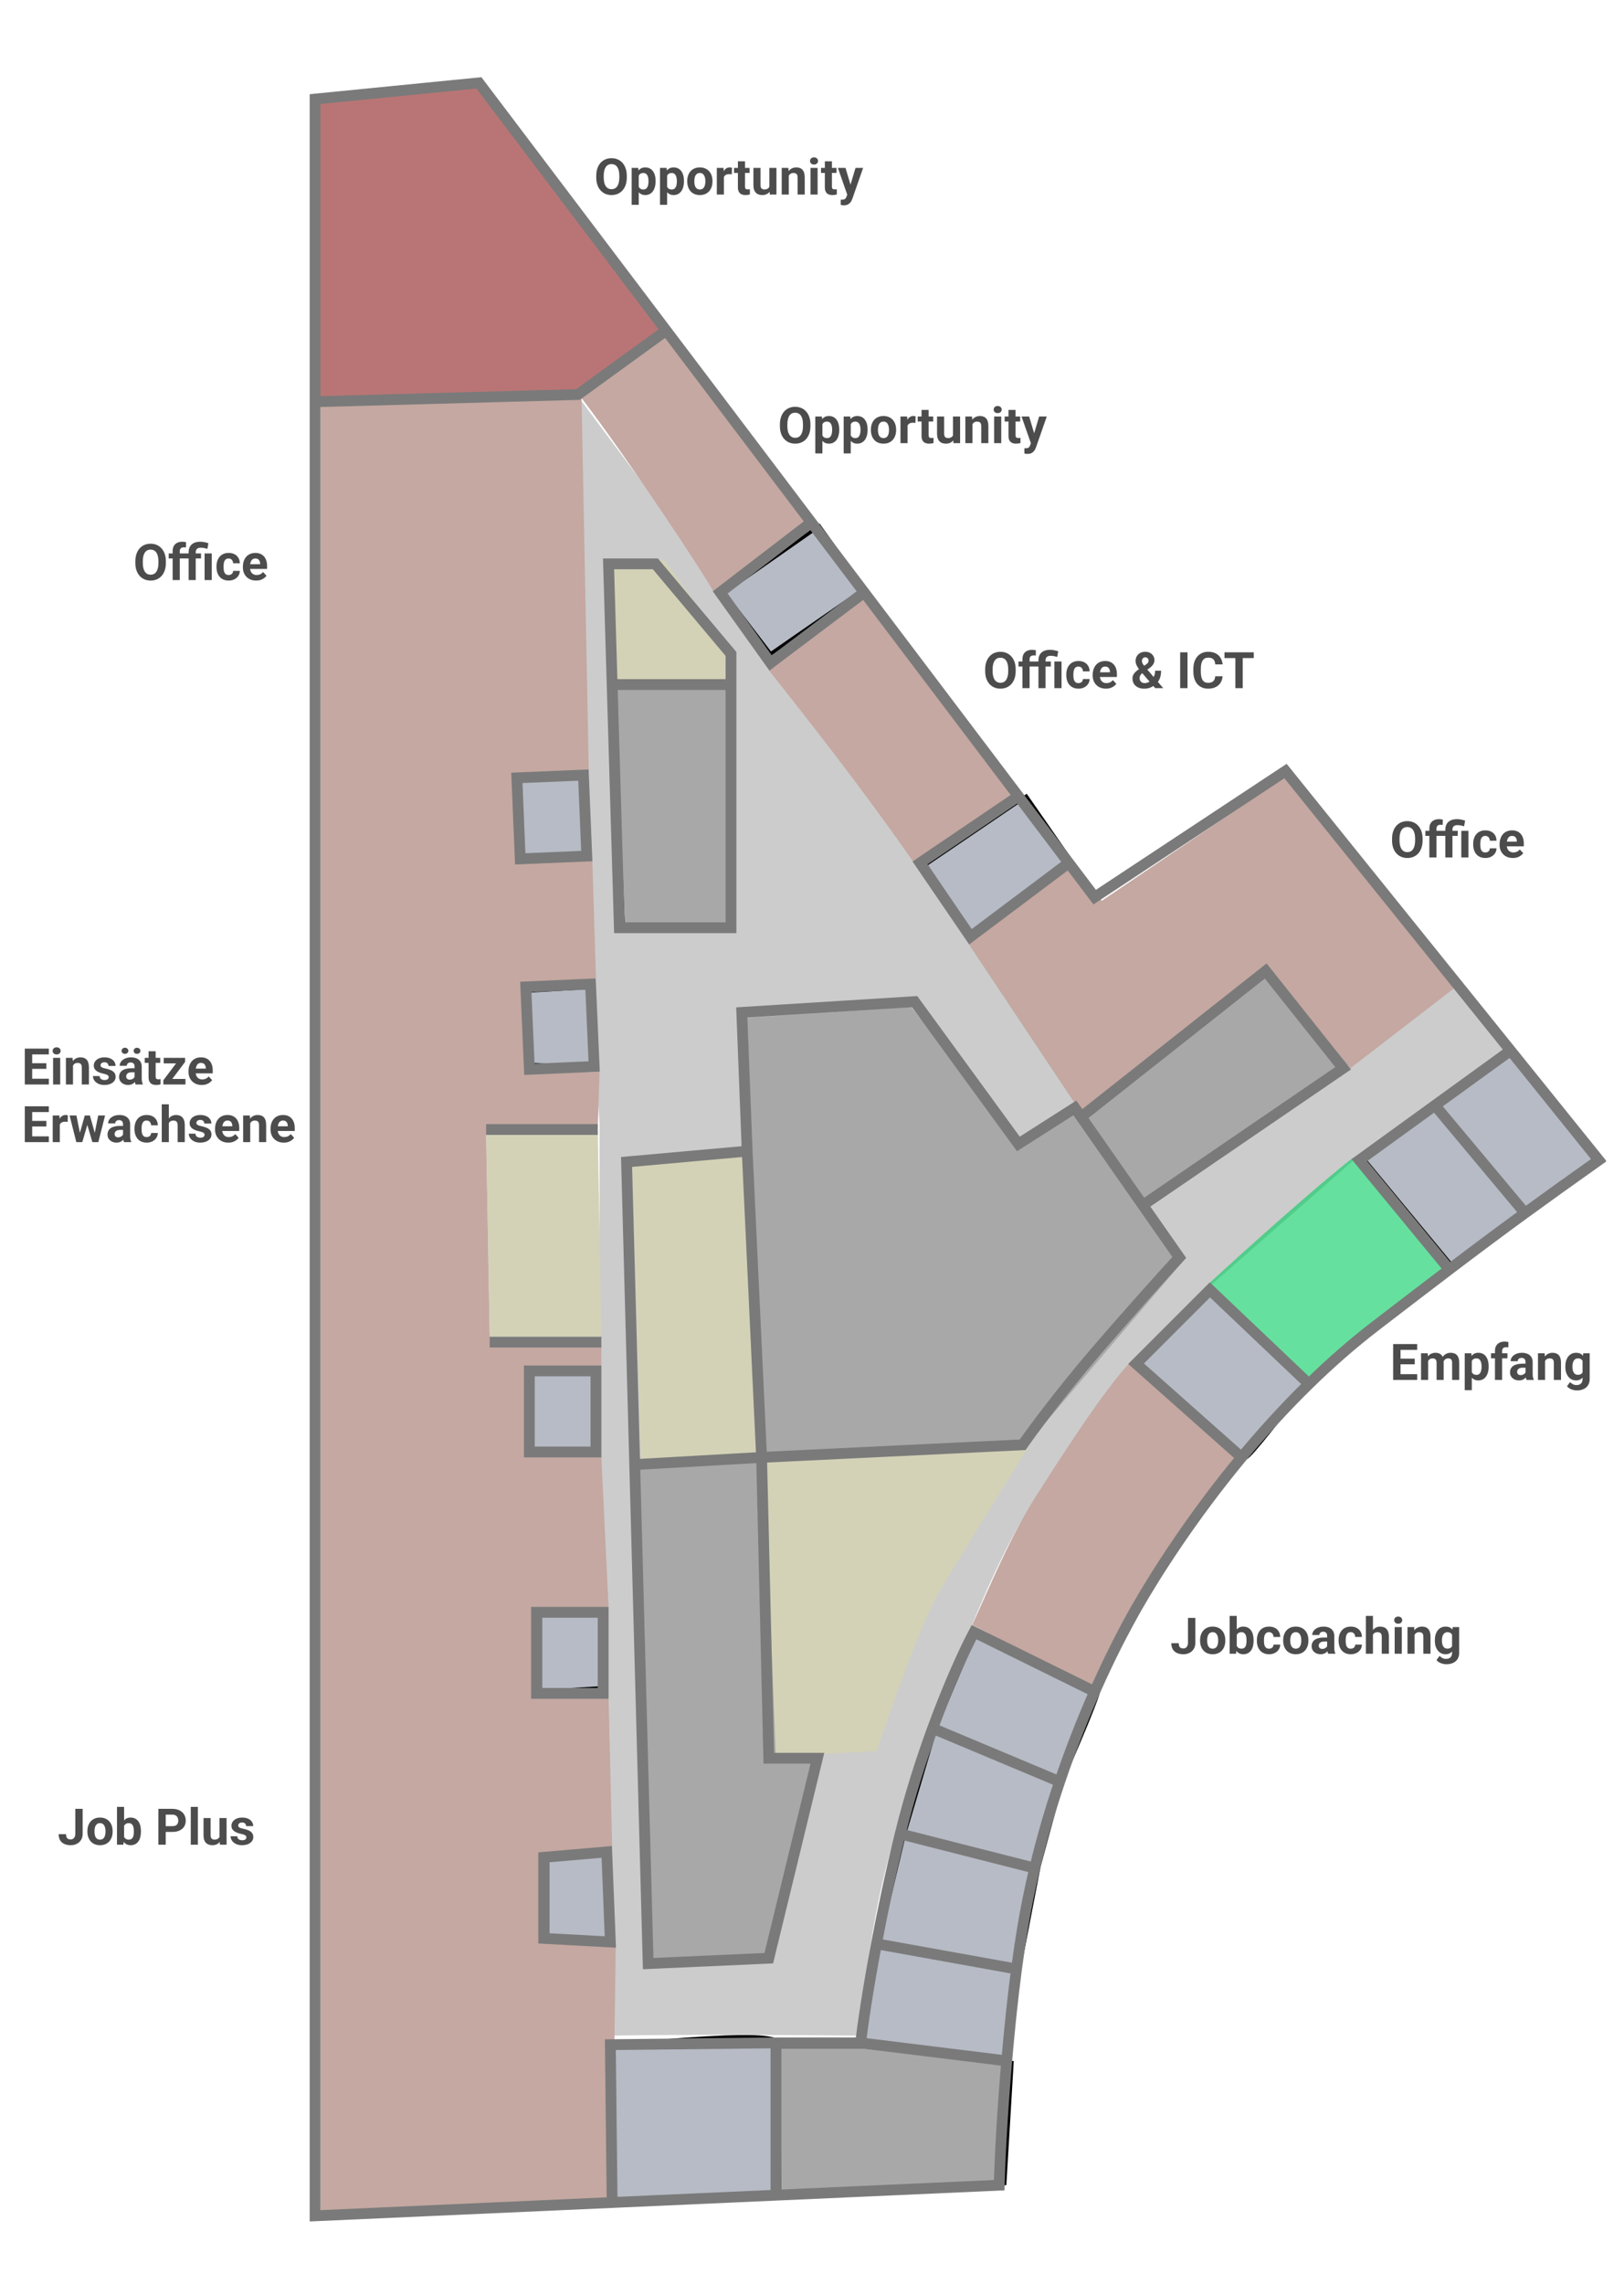 <svg width="451" height="634" viewBox="0 0 451 634" fill="none" xmlns="http://www.w3.org/2000/svg">
<g clip-path="url(#clip0_812_876)">
<path d="M239 565C224 564.833 189.1 564.6 169.5 565L166.5 470L166.5 311.5L164 276.5L157 110L160.5 110L298 294L350.5 254.5L383 288L405.5 272L419.5 290L376.5 321.5L336.5 356.5L314 378C309.167 386.167 297.2 405.2 288 416C276.5 429.5 258.5 479.5 249.5 506.5C242.3 528.1 239.5 554.5 239 565Z" fill="#CCCCCC"/>
<path d="M243.5 486L215.5 487.5L212 405L178 405L175.5 323.5L208.5 319L212 405L286 401C279.833 410.833 266.2 432.7 261 441.5C255.8 450.3 247.167 474.833 243.5 486Z" fill="#D3D2B7"/>
<path d="M135 315L136 371L167 371L166 313L135 315Z" fill="#D3D2B7"/>
<path d="M203 189.5L171 189.5L171 155.5L184.5 155.5L203 181L203 189.5Z" fill="#D3D2B7"/>
<path d="M170 156.5L170 189L202 190.5L202 181.5L182 156.5L170 156.5Z" fill="#D3D2B7"/>
<path d="M168 568C169 581 170.5 607.4 170.5 611C184.167 610.5 213.6 608.9 216 608.5C219 608 216 571.5 216 567C216 563.404 183.743 566.493 168.055 567.995L168 568Z" fill="#B6BBC5"/>
<path d="M152 515.5L152 537.5L169 539.5L168 514.5L152 515.5Z" fill="#B6BBC5"/>
<path d="M167 468.5L150 469.5L150 448L167 448L167 468.5Z" fill="#B6BBC5"/>
<path d="M147 380.5L147 403.5L165.5 403.5C165.667 396.333 165.9 381.7 165.5 380.5C165.1 379.3 153 380 147 380.5Z" fill="#B6BBC5"/>
<path d="M147 275L147 295.5L164.5 296L164 274L147 275Z" fill="#B6BBC5"/>
<path d="M143.5 216L144.5 239L162 237.5L162 216L143.5 216Z" fill="#B6BBC5"/>
<path d="M201 164.5L214 181.5L240 163.5L227.5 146L201 164.5Z" fill="#B6BBC5"/>
<path d="M257 240L270 259.5L297.5 239L285 221L257 240Z" fill="#B6BBC5"/>
<path d="M379 322L403 351L424.5 336.5L444 322L420.5 291.5L399.5 307L379 322Z" fill="#B6BBC5"/>
<path d="M336 358L316.5 378.5C326 387 345.2 404.1 346 404.5C346.8 404.9 358 390.333 363.5 383L336 358Z" fill="#B6BBC5"/>
<path d="M260 479L271 453C282 458.333 304.2 469 305 469C305.8 469 298.667 485.667 295 494L288.5 518L283 546.5L280 571.5L239.5 568L244 539L251 509.5L260 479Z" fill="#B6BBC5"/>
<path d="M168 568C169 581 170.5 607.4 170.5 611C184.167 610.5 213.6 608.9 216 608.5C219 608 216 571.5 216 567C216 563.404 183.743 566.493 168.055 567.995L168 568Z" stroke="black"/>
<path d="M152 515.5L152 537.5L169 539.5L168 514.5L152 515.5Z" stroke="black"/>
<path d="M167 468.5L150 469.5L150 448L167 448L167 468.5Z" stroke="black"/>
<path d="M147 380.5L147 403.5L165.5 403.5C165.667 396.333 165.9 381.7 165.5 380.5C165.1 379.3 153 380 147 380.5Z" stroke="black"/>
<path d="M147 275L147 295.5L164.5 296L164 274L147 275Z" stroke="black"/>
<path d="M143.5 216L144.5 239L162 237.5L162 216L143.5 216Z" stroke="black"/>
<path d="M201 164.5L214 181.5L240 163.5L227.5 146L201 164.5Z" stroke="black"/>
<path d="M257 240L270 259.5L297.5 239L285 221L257 240Z" stroke="black"/>
<path d="M379 322L403 351L424.5 336.5L444 322L420.5 291.5L399.5 307L379 322Z" stroke="black"/>
<path d="M336 358L316.5 378.5C326 387 345.2 404.1 346 404.5C346.8 404.9 358 390.333 363.5 383L336 358Z" stroke="black"/>
<path d="M260 479L271 453C282 458.333 304.2 469 305 469C305.8 469 298.667 485.667 295 494L288.5 518L283 546.5L280 571.5L239.5 568L244 539L251 509.5L260 479Z" stroke="black"/>
<path d="M213.5 186C220.833 195.333 237.9 216.6 253.5 239L283 221L241 165L213.5 186Z" fill="#C4A8A1"/>
<path d="M198 164C196 160 173.833 126.5 161.5 110.5L163.5 214L143.5 216L144.236 239L164.5 239L165.5 271.5L146 275L146 297.5L166.5 297.5L166 313L135 315L136 371L146 373L167 373.5L167 404.5L169 446L148.5 448L150.5 470L169 471.5L170 512.5L150.5 515L150 538.5L171 540L170 610.5L89 614L89 110.5L161.5 110.5L185 91.5L226 145L198 164Z" fill="#C4A8A1"/>
<path d="M301 310L269 262L297 240L306 250L358.5 214.5L405.5 273L375 296.5L352.5 269.5L301 310Z" fill="#C4A8A1"/>
<path d="M270 451L305 469C309.333 461 318.9 443.3 322.5 436.5C326.1 429.7 339.333 412.667 345.5 405L313.5 378.5C306 386.5 292.9 407.2 288.5 414C280.5 426.364 274.833 440.5 270 451Z" fill="#C4A8A1"/>
<path d="M403.5 352.5L364 383C354.833 375.167 334.735 356 336 356C336 356 361.333 332.667 375.5 321.5L403.5 352.5Z" fill="#00CC5E" fill-opacity="0.6"/>
<path d="M180.5 544.5L176.5 406.5L212.228 404.533L207.5 282.5L253 279.5L283.5 318L299.5 307L301.5 309.5L351.5 270.5L374.5 295.5L318.5 334.5L329 349.5L285.5 400.5L212.228 404.533L215.5 489L227.5 489L214 543L180.5 544.5Z" fill="#A8A8A8"/>
<path d="M87.5 27.5C85.1 27.5 86.833 46.5 88 56L141.5 56.5L173.5 100L184.5 91.5L133 23.5C118.833 24.833 89.9 27.5 87.5 27.5Z" fill="#A8A8A8"/>
<path d="M170.5 190L173 257L203 257.5L203 190L170.5 190Z" fill="#A8A8A8"/>
<path d="M216 568L216.5 609L279 606L281 572.5L239.5 568L216 568Z" fill="#A8A8A8"/>
<path d="M170.5 190L173 257L203 257.5L203 190L170.5 190Z" stroke="black"/>
<path d="M216 568L216.5 609L279 606L281 572.5L239.5 568L216 568Z" stroke="black"/>
<path d="M88.108 27C86.122 41.721 88.505 84.108 88.108 112C110.448 112 156.915 108.126 160.093 108.126C163.27 108.126 181.021 96.923 184 91.5L132 23.5L88.108 27Z" fill="#B97575"/>
<path d="M147.017 296.786L165 296L164 273.129L146.018 273.915L147.017 296.786Z" stroke="#7A7A7A" stroke-width="3"/>
<path d="M144.474 238.374L162.958 237.607L162.026 215.126L143.541 215.893L144.474 238.374Z" stroke="#7A7A7A" stroke-width="3"/>
<path d="M147 403L165.5 403L165.5 380.5L147 380.5L147 403Z" fill="#B6BBC5" stroke="#7A7A7A" stroke-width="3"/>
<path d="M149 470L167.5 470L167.5 447.5L149 447.5L149 470Z" stroke="#7A7A7A" stroke-width="3"/>
<path d="M151 538L169.5 539L168.5 514L151 515.5L151 538Z" stroke="#7A7A7A" stroke-width="3"/>
<path d="M239 567L215.5 567M239 567L279.577 572M239 567C239.58 562.069 241.035 552.088 243.405 539.5M250 509C247.313 519.916 245.12 530.391 243.405 539.5M250 509L287.353 518.5M250 509C252.62 498.354 255.833 488.352 259 479.712M304 469.519C308.22 459.964 312.299 452.103 315.5 446.5C321.143 436.624 331.226 420.857 344.792 404.5M304 469.519L270.5 453C268.039 457.626 263.568 467.251 259 479.712M304 469.519C300.732 476.918 297.379 485.333 294.283 494.5M344.792 404.5L315.5 378.5L336 358L363.5 384.125M344.792 404.5C350.446 397.683 356.705 390.763 363.5 384.125M363.5 384.125C369.292 378.466 375.473 373.012 382 368C390.074 361.8 396.652 356.764 402.5 352.329M402.5 352.329L377.5 322L398.5 306.793M402.5 352.329C410.179 346.506 416.6 341.718 423.5 336.69M419.5 291.586L357 214L304 249L296.812 239.5M419.5 291.586L444 322C436.008 327.661 429.569 332.268 423.5 336.69M419.5 291.586L398.5 306.793M398.5 306.793L423.5 336.69M296.812 239.5L269.5 260L255.5 239.5L282.814 221M296.812 239.5L282.814 221M282.814 221L240 164.415M240 164.415L214 184L200 164.415L225.31 145M240 164.415L225.31 145M225.31 145L185 91.725M87.5 111.5L87.5 615L169.995 611.309M87.5 111.5L160.5 109.5L174 99.706L185 91.725M87.5 111.5L87.5 56.5L87.5 27.5L133 23L185 91.725M169.995 190L169 156.5L182 156.5L203 181.5L203 190M169.995 190L172 257.5L203 257.5L203 190M169.995 190L203 190M207.5 319.5L174 322.5L176.265 406.5M207.5 319.5L206 281L254 278L282.814 317.5L298.5 307.5L300.247 310M207.5 319.5L211.5 404.5M211.5 404.5L284 401C286.667 397.167 294.4 386.7 304 375.5C313.6 364.3 323.667 353.167 327.5 349L317.367 334.5M211.5 404.5L213.5 488L227 488L213.5 543.5L180 545L176.265 406.5M211.5 404.5L176.265 406.5M169.995 611.309L169.5 567.5L215.5 567M169.995 611.309L215.5 609.274M215.5 609.274L277.5 606.5C277.678 599.039 278.363 586.117 279.577 572M215.5 609.274L215.5 567M279.577 572C280.297 563.624 281.203 554.827 282.3 546.5M243.405 539.5L282.3 546.5M282.3 546.5C282.823 542.527 283.39 538.662 284 535C284.937 529.378 286.071 523.865 287.353 518.5M287.353 518.5C289.363 510.088 291.736 502.039 294.283 494.5M259 479.712L294.283 494.5M300.247 310L351.5 269.5L373 296.5L317.367 334.5M300.247 310L317.367 334.5" stroke="#7A7A7A" stroke-width="3"/>
<line x1="136" y1="372.5" x2="167" y2="372.5" stroke="#7A7A7A" stroke-width="3"/>
<line x1="135" y1="313.5" x2="166" y2="313.5" stroke="#7A7A7A" stroke-width="3"/>
<path opacity="0.7" d="M174.064 48.791V49.263C174.064 50.019 173.962 50.698 173.757 51.3C173.552 51.901 173.262 52.414 172.889 52.838C172.515 53.257 172.068 53.578 171.549 53.802C171.034 54.025 170.462 54.137 169.833 54.137C169.209 54.137 168.637 54.025 168.117 53.802C167.602 53.578 167.156 53.257 166.777 52.838C166.399 52.414 166.105 51.901 165.896 51.3C165.69 50.698 165.588 50.019 165.588 49.263V48.791C165.588 48.03 165.69 47.351 165.896 46.754C166.101 46.152 166.39 45.64 166.764 45.216C167.142 44.792 167.589 44.468 168.104 44.245C168.623 44.022 169.195 43.91 169.819 43.91C170.448 43.91 171.02 44.022 171.535 44.245C172.055 44.468 172.501 44.792 172.875 45.216C173.253 45.64 173.545 46.152 173.75 46.754C173.96 47.351 174.064 48.03 174.064 48.791ZM171.993 49.263V48.777C171.993 48.249 171.945 47.784 171.85 47.383C171.754 46.982 171.613 46.645 171.426 46.371C171.239 46.098 171.011 45.893 170.742 45.756C170.473 45.615 170.166 45.544 169.819 45.544C169.473 45.544 169.165 45.615 168.896 45.756C168.632 45.893 168.407 46.098 168.22 46.371C168.037 46.645 167.898 46.982 167.803 47.383C167.707 47.784 167.659 48.249 167.659 48.777V49.263C167.659 49.787 167.707 50.252 167.803 50.657C167.898 51.058 168.04 51.398 168.227 51.676C168.413 51.949 168.641 52.157 168.91 52.298C169.179 52.439 169.487 52.51 169.833 52.51C170.179 52.51 170.487 52.439 170.756 52.298C171.025 52.157 171.25 51.949 171.433 51.676C171.615 51.398 171.754 51.058 171.85 50.657C171.945 50.252 171.993 49.787 171.993 49.263ZM177.387 48.025V56.844H175.418V46.603H177.243L177.387 48.025ZM182.069 50.22V50.363C182.069 50.901 182.006 51.4 181.878 51.86C181.755 52.321 181.573 52.722 181.331 53.063C181.09 53.401 180.789 53.665 180.429 53.856C180.073 54.043 179.663 54.137 179.198 54.137C178.747 54.137 178.355 54.046 178.022 53.863C177.69 53.681 177.41 53.426 177.182 53.098C176.958 52.765 176.778 52.38 176.642 51.942C176.505 51.505 176.4 51.035 176.327 50.534V50.158C176.4 49.62 176.505 49.128 176.642 48.682C176.778 48.23 176.958 47.841 177.182 47.513C177.41 47.18 177.688 46.922 178.016 46.74C178.348 46.558 178.738 46.467 179.185 46.467C179.654 46.467 180.066 46.556 180.422 46.733C180.782 46.911 181.083 47.166 181.324 47.499C181.57 47.832 181.755 48.228 181.878 48.688C182.006 49.149 182.069 49.659 182.069 50.22ZM180.094 50.363V50.22C180.094 49.905 180.066 49.616 180.012 49.352C179.962 49.083 179.88 48.848 179.766 48.648C179.656 48.447 179.51 48.292 179.328 48.183C179.15 48.069 178.934 48.012 178.679 48.012C178.41 48.012 178.18 48.055 177.988 48.142C177.801 48.228 177.649 48.353 177.53 48.518C177.412 48.682 177.323 48.878 177.264 49.105C177.204 49.333 177.168 49.591 177.154 49.878V50.828C177.177 51.165 177.241 51.468 177.346 51.737C177.451 52.002 177.612 52.211 177.831 52.366C178.05 52.521 178.337 52.599 178.692 52.599C178.952 52.599 179.171 52.542 179.349 52.428C179.526 52.309 179.67 52.148 179.779 51.942C179.893 51.737 179.973 51.5 180.019 51.231C180.069 50.963 180.094 50.673 180.094 50.363ZM185.262 48.025V56.844H183.293V46.603H185.118L185.262 48.025ZM189.944 50.22V50.363C189.944 50.901 189.881 51.4 189.753 51.86C189.63 52.321 189.448 52.722 189.206 53.063C188.965 53.401 188.664 53.665 188.304 53.856C187.948 54.043 187.538 54.137 187.073 54.137C186.622 54.137 186.23 54.046 185.897 53.863C185.565 53.681 185.285 53.426 185.057 53.098C184.833 52.765 184.653 52.38 184.517 51.942C184.38 51.505 184.275 51.035 184.202 50.534V50.158C184.275 49.62 184.38 49.128 184.517 48.682C184.653 48.23 184.833 47.841 185.057 47.513C185.285 47.18 185.562 46.922 185.891 46.74C186.223 46.558 186.613 46.467 187.06 46.467C187.529 46.467 187.941 46.556 188.297 46.733C188.657 46.911 188.958 47.166 189.199 47.499C189.445 47.832 189.63 48.228 189.753 48.688C189.881 49.149 189.944 49.659 189.944 50.22ZM187.969 50.363V50.22C187.969 49.905 187.941 49.616 187.887 49.352C187.837 49.083 187.755 48.848 187.641 48.648C187.531 48.447 187.385 48.292 187.203 48.183C187.025 48.069 186.809 48.012 186.554 48.012C186.285 48.012 186.055 48.055 185.863 48.142C185.676 48.228 185.524 48.353 185.405 48.518C185.287 48.682 185.198 48.878 185.139 49.105C185.079 49.333 185.043 49.591 185.029 49.878V50.828C185.052 51.165 185.116 51.468 185.221 51.737C185.326 52.002 185.487 52.211 185.706 52.366C185.925 52.521 186.212 52.599 186.567 52.599C186.827 52.599 187.046 52.542 187.224 52.428C187.401 52.309 187.545 52.148 187.654 51.942C187.768 51.737 187.848 51.5 187.894 51.231C187.944 50.963 187.969 50.673 187.969 50.363ZM190.854 50.377V50.233C190.854 49.691 190.931 49.192 191.086 48.736C191.241 48.276 191.466 47.877 191.763 47.54C192.059 47.203 192.424 46.941 192.856 46.754C193.289 46.562 193.786 46.467 194.347 46.467C194.907 46.467 195.406 46.562 195.844 46.754C196.281 46.941 196.648 47.203 196.944 47.54C197.245 47.877 197.473 48.276 197.628 48.736C197.783 49.192 197.86 49.691 197.86 50.233V50.377C197.86 50.915 197.783 51.414 197.628 51.874C197.473 52.33 197.245 52.728 196.944 53.07C196.648 53.408 196.284 53.67 195.851 53.856C195.418 54.043 194.921 54.137 194.36 54.137C193.8 54.137 193.301 54.043 192.863 53.856C192.43 53.67 192.063 53.408 191.763 53.07C191.466 52.728 191.241 52.33 191.086 51.874C190.931 51.414 190.854 50.915 190.854 50.377ZM192.822 50.233V50.377C192.822 50.687 192.85 50.976 192.904 51.245C192.959 51.514 193.046 51.751 193.164 51.956C193.287 52.157 193.447 52.314 193.643 52.428C193.839 52.542 194.078 52.599 194.36 52.599C194.634 52.599 194.868 52.542 195.064 52.428C195.26 52.314 195.418 52.157 195.536 51.956C195.655 51.751 195.741 51.514 195.796 51.245C195.855 50.976 195.885 50.687 195.885 50.377V50.233C195.885 49.933 195.855 49.65 195.796 49.386C195.741 49.117 195.652 48.88 195.529 48.675C195.411 48.465 195.254 48.301 195.058 48.183C194.862 48.064 194.625 48.005 194.347 48.005C194.069 48.005 193.832 48.064 193.636 48.183C193.444 48.301 193.287 48.465 193.164 48.675C193.046 48.88 192.959 49.117 192.904 49.386C192.85 49.65 192.822 49.933 192.822 50.233ZM201.039 48.217V54H199.07V46.603H200.923L201.039 48.217ZM203.268 46.556L203.233 48.381C203.138 48.367 203.021 48.356 202.885 48.347C202.753 48.333 202.632 48.326 202.522 48.326C202.244 48.326 202.003 48.363 201.798 48.435C201.597 48.504 201.429 48.606 201.292 48.743C201.16 48.88 201.06 49.046 200.991 49.242C200.927 49.438 200.891 49.661 200.882 49.912L200.485 49.789C200.485 49.31 200.533 48.871 200.629 48.47C200.725 48.064 200.864 47.711 201.046 47.41C201.233 47.109 201.461 46.877 201.729 46.713C201.998 46.549 202.306 46.467 202.652 46.467C202.762 46.467 202.873 46.476 202.987 46.494C203.101 46.508 203.195 46.528 203.268 46.556ZM208.162 46.603V47.998H203.855V46.603H208.162ZM204.922 44.778H206.891V51.772C206.891 51.986 206.918 52.15 206.973 52.264C207.032 52.378 207.118 52.457 207.232 52.503C207.346 52.544 207.49 52.565 207.663 52.565C207.786 52.565 207.896 52.56 207.991 52.551C208.091 52.537 208.176 52.523 208.244 52.51L208.251 53.959C208.082 54.014 207.9 54.057 207.704 54.089C207.508 54.121 207.292 54.137 207.055 54.137C206.622 54.137 206.243 54.066 205.92 53.925C205.601 53.779 205.355 53.547 205.182 53.227C205.008 52.908 204.922 52.489 204.922 51.97V44.778ZM213.658 52.23V46.603H215.627V54H213.774L213.658 52.23ZM213.877 50.712L214.458 50.698C214.458 51.19 214.401 51.648 214.287 52.072C214.173 52.492 214.002 52.856 213.774 53.166C213.547 53.471 213.259 53.711 212.913 53.884C212.567 54.052 212.159 54.137 211.689 54.137C211.329 54.137 210.997 54.087 210.691 53.986C210.391 53.882 210.131 53.72 209.912 53.501C209.698 53.278 209.529 52.993 209.406 52.647C209.288 52.296 209.229 51.874 209.229 51.382V46.603H211.197V51.395C211.197 51.614 211.222 51.799 211.272 51.949C211.327 52.1 211.402 52.223 211.498 52.318C211.594 52.414 211.705 52.482 211.833 52.523C211.965 52.565 212.111 52.585 212.271 52.585C212.676 52.585 212.995 52.503 213.228 52.339C213.465 52.175 213.631 51.952 213.727 51.669C213.827 51.382 213.877 51.063 213.877 50.712ZM219.059 48.183V54H217.09V46.603H218.936L219.059 48.183ZM218.771 50.042H218.238C218.238 49.495 218.309 49.003 218.45 48.565C218.591 48.123 218.79 47.747 219.045 47.438C219.3 47.123 219.603 46.884 219.954 46.72C220.31 46.551 220.706 46.467 221.144 46.467C221.49 46.467 221.807 46.517 222.094 46.617C222.381 46.717 222.627 46.877 222.832 47.096C223.042 47.315 223.201 47.604 223.311 47.964C223.424 48.324 223.481 48.764 223.481 49.283V54H221.499V49.276C221.499 48.948 221.453 48.693 221.362 48.511C221.271 48.328 221.137 48.201 220.959 48.128C220.786 48.05 220.572 48.012 220.316 48.012C220.052 48.012 219.822 48.064 219.626 48.169C219.435 48.274 219.275 48.42 219.147 48.606C219.024 48.789 218.931 49.003 218.867 49.249C218.803 49.495 218.771 49.759 218.771 50.042ZM227.057 46.603V54H225.081V46.603H227.057ZM224.958 44.676C224.958 44.389 225.058 44.152 225.259 43.965C225.459 43.778 225.728 43.685 226.065 43.685C226.398 43.685 226.665 43.778 226.865 43.965C227.07 44.152 227.173 44.389 227.173 44.676C227.173 44.963 227.07 45.2 226.865 45.387C226.665 45.574 226.398 45.667 226.065 45.667C225.728 45.667 225.459 45.574 225.259 45.387C225.058 45.2 224.958 44.963 224.958 44.676ZM232.307 46.603V47.998H228V46.603H232.307ZM229.066 44.778H231.035V51.772C231.035 51.986 231.062 52.15 231.117 52.264C231.176 52.378 231.263 52.457 231.377 52.503C231.491 52.544 231.634 52.565 231.808 52.565C231.931 52.565 232.04 52.56 232.136 52.551C232.236 52.537 232.32 52.523 232.389 52.51L232.396 53.959C232.227 54.014 232.045 54.057 231.849 54.089C231.653 54.121 231.436 54.137 231.199 54.137C230.766 54.137 230.388 54.066 230.064 53.925C229.745 53.779 229.499 53.547 229.326 53.227C229.153 52.908 229.066 52.489 229.066 51.97V44.778ZM235.622 53.166L237.584 46.603H239.696L236.723 55.114C236.659 55.301 236.572 55.502 236.463 55.716C236.358 55.93 236.215 56.133 236.032 56.324C235.854 56.52 235.629 56.68 235.355 56.803C235.087 56.926 234.756 56.987 234.364 56.987C234.177 56.987 234.025 56.976 233.906 56.953C233.788 56.93 233.646 56.898 233.482 56.857V55.415C233.533 55.415 233.585 55.415 233.64 55.415C233.694 55.42 233.747 55.422 233.797 55.422C234.057 55.422 234.269 55.392 234.433 55.333C234.597 55.274 234.729 55.183 234.829 55.06C234.929 54.941 235.009 54.786 235.068 54.595L235.622 53.166ZM234.802 46.603L236.408 51.963L236.688 54.048L235.349 54.191L232.689 46.603H234.802Z" fill="black"/>
<path opacity="0.7" d="M225.064 117.791V118.263C225.064 119.019 224.962 119.698 224.757 120.3C224.552 120.901 224.262 121.414 223.889 121.838C223.515 122.257 223.068 122.578 222.549 122.802C222.034 123.025 221.462 123.137 220.833 123.137C220.209 123.137 219.637 123.025 219.117 122.802C218.602 122.578 218.156 122.257 217.777 121.838C217.399 121.414 217.105 120.901 216.896 120.3C216.69 119.698 216.588 119.019 216.588 118.263V117.791C216.588 117.03 216.69 116.351 216.896 115.754C217.101 115.152 217.39 114.64 217.764 114.216C218.142 113.792 218.589 113.468 219.104 113.245C219.623 113.022 220.195 112.91 220.819 112.91C221.448 112.91 222.02 113.022 222.535 113.245C223.055 113.468 223.501 113.792 223.875 114.216C224.253 114.64 224.545 115.152 224.75 115.754C224.96 116.351 225.064 117.03 225.064 117.791ZM222.993 118.263V117.777C222.993 117.249 222.945 116.784 222.85 116.383C222.754 115.982 222.613 115.645 222.426 115.371C222.239 115.098 222.011 114.893 221.742 114.756C221.473 114.615 221.166 114.544 220.819 114.544C220.473 114.544 220.165 114.615 219.896 114.756C219.632 114.893 219.407 115.098 219.22 115.371C219.037 115.645 218.898 115.982 218.803 116.383C218.707 116.784 218.659 117.249 218.659 117.777V118.263C218.659 118.787 218.707 119.252 218.803 119.657C218.898 120.058 219.04 120.398 219.227 120.676C219.413 120.949 219.641 121.157 219.91 121.298C220.179 121.439 220.487 121.51 220.833 121.51C221.179 121.51 221.487 121.439 221.756 121.298C222.025 121.157 222.25 120.949 222.433 120.676C222.615 120.398 222.754 120.058 222.85 119.657C222.945 119.252 222.993 118.787 222.993 118.263ZM228.387 117.025V125.844H226.418V115.604H228.243L228.387 117.025ZM233.069 119.22V119.363C233.069 119.901 233.006 120.4 232.878 120.86C232.755 121.321 232.573 121.722 232.331 122.063C232.09 122.401 231.789 122.665 231.429 122.856C231.073 123.043 230.663 123.137 230.198 123.137C229.747 123.137 229.355 123.046 229.022 122.863C228.69 122.681 228.41 122.426 228.182 122.098C227.958 121.765 227.778 121.38 227.642 120.942C227.505 120.505 227.4 120.035 227.327 119.534V119.158C227.4 118.62 227.505 118.128 227.642 117.682C227.778 117.23 227.958 116.841 228.182 116.513C228.41 116.18 228.688 115.923 229.016 115.74C229.348 115.558 229.738 115.467 230.185 115.467C230.654 115.467 231.066 115.556 231.422 115.733C231.782 115.911 232.083 116.166 232.324 116.499C232.57 116.832 232.755 117.228 232.878 117.688C233.006 118.149 233.069 118.659 233.069 119.22ZM231.094 119.363V119.22C231.094 118.905 231.066 118.616 231.012 118.352C230.962 118.083 230.88 117.848 230.766 117.647C230.656 117.447 230.51 117.292 230.328 117.183C230.15 117.069 229.934 117.012 229.679 117.012C229.41 117.012 229.18 117.055 228.988 117.142C228.801 117.228 228.649 117.354 228.53 117.518C228.412 117.682 228.323 117.878 228.264 118.105C228.204 118.333 228.168 118.591 228.154 118.878V119.828C228.177 120.165 228.241 120.468 228.346 120.737C228.451 121.002 228.612 121.211 228.831 121.366C229.05 121.521 229.337 121.599 229.692 121.599C229.952 121.599 230.171 121.542 230.349 121.428C230.526 121.309 230.67 121.147 230.779 120.942C230.893 120.737 230.973 120.5 231.019 120.231C231.069 119.963 231.094 119.673 231.094 119.363ZM236.262 117.025V125.844H234.293V115.604H236.118L236.262 117.025ZM240.944 119.22V119.363C240.944 119.901 240.881 120.4 240.753 120.86C240.63 121.321 240.448 121.722 240.206 122.063C239.965 122.401 239.664 122.665 239.304 122.856C238.948 123.043 238.538 123.137 238.073 123.137C237.622 123.137 237.23 123.046 236.897 122.863C236.565 122.681 236.285 122.426 236.057 122.098C235.833 121.765 235.653 121.38 235.517 120.942C235.38 120.505 235.275 120.035 235.202 119.534V119.158C235.275 118.62 235.38 118.128 235.517 117.682C235.653 117.23 235.833 116.841 236.057 116.513C236.285 116.18 236.562 115.923 236.891 115.74C237.223 115.558 237.613 115.467 238.06 115.467C238.529 115.467 238.941 115.556 239.297 115.733C239.657 115.911 239.958 116.166 240.199 116.499C240.445 116.832 240.63 117.228 240.753 117.688C240.881 118.149 240.944 118.659 240.944 119.22ZM238.969 119.363V119.22C238.969 118.905 238.941 118.616 238.887 118.352C238.837 118.083 238.755 117.848 238.641 117.647C238.531 117.447 238.385 117.292 238.203 117.183C238.025 117.069 237.809 117.012 237.554 117.012C237.285 117.012 237.055 117.055 236.863 117.142C236.676 117.228 236.524 117.354 236.405 117.518C236.287 117.682 236.198 117.878 236.139 118.105C236.079 118.333 236.043 118.591 236.029 118.878V119.828C236.052 120.165 236.116 120.468 236.221 120.737C236.326 121.002 236.487 121.211 236.706 121.366C236.925 121.521 237.212 121.599 237.567 121.599C237.827 121.599 238.046 121.542 238.224 121.428C238.401 121.309 238.545 121.147 238.654 120.942C238.768 120.737 238.848 120.5 238.894 120.231C238.944 119.963 238.969 119.673 238.969 119.363ZM241.854 119.377V119.233C241.854 118.691 241.931 118.192 242.086 117.736C242.241 117.276 242.466 116.877 242.763 116.54C243.059 116.203 243.424 115.941 243.856 115.754C244.289 115.562 244.786 115.467 245.347 115.467C245.907 115.467 246.406 115.562 246.844 115.754C247.281 115.941 247.648 116.203 247.944 116.54C248.245 116.877 248.473 117.276 248.628 117.736C248.783 118.192 248.86 118.691 248.86 119.233V119.377C248.86 119.915 248.783 120.414 248.628 120.874C248.473 121.33 248.245 121.729 247.944 122.07C247.648 122.408 247.284 122.67 246.851 122.856C246.418 123.043 245.921 123.137 245.36 123.137C244.8 123.137 244.301 123.043 243.863 122.856C243.43 122.67 243.063 122.408 242.763 122.07C242.466 121.729 242.241 121.33 242.086 120.874C241.931 120.414 241.854 119.915 241.854 119.377ZM243.822 119.233V119.377C243.822 119.687 243.85 119.976 243.904 120.245C243.959 120.514 244.046 120.751 244.164 120.956C244.287 121.157 244.447 121.314 244.643 121.428C244.839 121.542 245.078 121.599 245.36 121.599C245.634 121.599 245.868 121.542 246.064 121.428C246.26 121.314 246.418 121.157 246.536 120.956C246.655 120.751 246.741 120.514 246.796 120.245C246.855 119.976 246.885 119.687 246.885 119.377V119.233C246.885 118.933 246.855 118.65 246.796 118.386C246.741 118.117 246.652 117.88 246.529 117.675C246.411 117.465 246.254 117.301 246.058 117.183C245.862 117.064 245.625 117.005 245.347 117.005C245.069 117.005 244.832 117.064 244.636 117.183C244.444 117.301 244.287 117.465 244.164 117.675C244.046 117.88 243.959 118.117 243.904 118.386C243.85 118.65 243.822 118.933 243.822 119.233ZM252.039 117.217V123H250.07V115.604H251.923L252.039 117.217ZM254.268 115.556L254.233 117.381C254.138 117.367 254.021 117.356 253.885 117.347C253.753 117.333 253.632 117.326 253.522 117.326C253.244 117.326 253.003 117.363 252.798 117.436C252.597 117.504 252.429 117.606 252.292 117.743C252.16 117.88 252.06 118.046 251.991 118.242C251.927 118.438 251.891 118.661 251.882 118.912L251.485 118.789C251.485 118.311 251.533 117.871 251.629 117.47C251.725 117.064 251.864 116.711 252.046 116.41C252.233 116.109 252.461 115.877 252.729 115.713C252.998 115.549 253.306 115.467 253.652 115.467C253.762 115.467 253.873 115.476 253.987 115.494C254.101 115.508 254.195 115.528 254.268 115.556ZM259.162 115.604V116.998H254.855V115.604H259.162ZM255.922 113.778H257.891V120.771C257.891 120.986 257.918 121.15 257.973 121.264C258.032 121.378 258.118 121.457 258.232 121.503C258.346 121.544 258.49 121.564 258.663 121.564C258.786 121.564 258.896 121.56 258.991 121.551C259.091 121.537 259.176 121.523 259.244 121.51L259.251 122.959C259.082 123.014 258.9 123.057 258.704 123.089C258.508 123.121 258.292 123.137 258.055 123.137C257.622 123.137 257.243 123.066 256.92 122.925C256.601 122.779 256.355 122.547 256.182 122.228C256.008 121.909 255.922 121.489 255.922 120.97V113.778ZM264.658 121.229V115.604H266.627V123H264.774L264.658 121.229ZM264.877 119.712L265.458 119.698C265.458 120.19 265.401 120.648 265.287 121.072C265.173 121.492 265.002 121.856 264.774 122.166C264.547 122.471 264.259 122.711 263.913 122.884C263.567 123.052 263.159 123.137 262.689 123.137C262.329 123.137 261.997 123.087 261.691 122.986C261.391 122.882 261.131 122.72 260.912 122.501C260.698 122.278 260.529 121.993 260.406 121.646C260.288 121.296 260.229 120.874 260.229 120.382V115.604H262.197V120.396C262.197 120.614 262.222 120.799 262.272 120.949C262.327 121.1 262.402 121.223 262.498 121.318C262.594 121.414 262.705 121.482 262.833 121.523C262.965 121.564 263.111 121.585 263.271 121.585C263.676 121.585 263.995 121.503 264.228 121.339C264.465 121.175 264.631 120.951 264.727 120.669C264.827 120.382 264.877 120.063 264.877 119.712ZM270.059 117.183V123H268.09V115.604H269.936L270.059 117.183ZM269.771 119.042H269.238C269.238 118.495 269.309 118.003 269.45 117.565C269.591 117.123 269.79 116.747 270.045 116.438C270.3 116.123 270.603 115.884 270.954 115.72C271.31 115.551 271.706 115.467 272.144 115.467C272.49 115.467 272.807 115.517 273.094 115.617C273.381 115.717 273.627 115.877 273.832 116.096C274.042 116.314 274.201 116.604 274.311 116.964C274.424 117.324 274.481 117.764 274.481 118.283V123H272.499V118.276C272.499 117.948 272.453 117.693 272.362 117.511C272.271 117.328 272.137 117.201 271.959 117.128C271.786 117.05 271.572 117.012 271.316 117.012C271.052 117.012 270.822 117.064 270.626 117.169C270.435 117.274 270.275 117.42 270.147 117.606C270.024 117.789 269.931 118.003 269.867 118.249C269.803 118.495 269.771 118.759 269.771 119.042ZM278.057 115.604V123H276.081V115.604H278.057ZM275.958 113.676C275.958 113.389 276.058 113.152 276.259 112.965C276.459 112.778 276.728 112.685 277.065 112.685C277.398 112.685 277.665 112.778 277.865 112.965C278.07 113.152 278.173 113.389 278.173 113.676C278.173 113.963 278.07 114.2 277.865 114.387C277.665 114.574 277.398 114.667 277.065 114.667C276.728 114.667 276.459 114.574 276.259 114.387C276.058 114.2 275.958 113.963 275.958 113.676ZM283.307 115.604V116.998H279V115.604H283.307ZM280.066 113.778H282.035V120.771C282.035 120.986 282.062 121.15 282.117 121.264C282.176 121.378 282.263 121.457 282.377 121.503C282.491 121.544 282.634 121.564 282.808 121.564C282.931 121.564 283.04 121.56 283.136 121.551C283.236 121.537 283.32 121.523 283.389 121.51L283.396 122.959C283.227 123.014 283.045 123.057 282.849 123.089C282.653 123.121 282.436 123.137 282.199 123.137C281.766 123.137 281.388 123.066 281.064 122.925C280.745 122.779 280.499 122.547 280.326 122.228C280.153 121.909 280.066 121.489 280.066 120.97V113.778ZM286.622 122.166L288.584 115.604H290.696L287.723 124.114C287.659 124.301 287.572 124.502 287.463 124.716C287.358 124.93 287.215 125.133 287.032 125.324C286.854 125.52 286.629 125.68 286.355 125.803C286.087 125.926 285.756 125.987 285.364 125.987C285.177 125.987 285.025 125.976 284.906 125.953C284.788 125.93 284.646 125.898 284.482 125.857V124.415C284.533 124.415 284.585 124.415 284.64 124.415C284.694 124.42 284.747 124.422 284.797 124.422C285.057 124.422 285.269 124.392 285.433 124.333C285.597 124.274 285.729 124.183 285.829 124.06C285.929 123.941 286.009 123.786 286.068 123.595L286.622 122.166ZM285.802 115.604L287.408 120.963L287.688 123.048L286.349 123.191L283.689 115.604H285.802Z" fill="black"/>
<path opacity="0.7" d="M282.064 185.791V186.263C282.064 187.019 281.962 187.698 281.757 188.3C281.552 188.901 281.262 189.414 280.889 189.838C280.515 190.257 280.068 190.578 279.549 190.802C279.034 191.025 278.462 191.137 277.833 191.137C277.209 191.137 276.637 191.025 276.117 190.802C275.602 190.578 275.156 190.257 274.777 189.838C274.399 189.414 274.105 188.901 273.896 188.3C273.69 187.698 273.588 187.019 273.588 186.263V185.791C273.588 185.03 273.69 184.351 273.896 183.754C274.101 183.152 274.39 182.64 274.764 182.216C275.142 181.792 275.589 181.468 276.104 181.245C276.623 181.022 277.195 180.91 277.819 180.91C278.448 180.91 279.02 181.022 279.535 181.245C280.055 181.468 280.501 181.792 280.875 182.216C281.253 182.64 281.545 183.152 281.75 183.754C281.96 184.351 282.064 185.03 282.064 185.791ZM279.993 186.263V185.777C279.993 185.249 279.945 184.784 279.85 184.383C279.754 183.982 279.613 183.645 279.426 183.371C279.239 183.098 279.011 182.893 278.742 182.756C278.473 182.615 278.166 182.544 277.819 182.544C277.473 182.544 277.165 182.615 276.896 182.756C276.632 182.893 276.407 183.098 276.22 183.371C276.037 183.645 275.898 183.982 275.803 184.383C275.707 184.784 275.659 185.249 275.659 185.777V186.263C275.659 186.787 275.707 187.252 275.803 187.657C275.898 188.058 276.04 188.398 276.227 188.676C276.413 188.949 276.641 189.157 276.91 189.298C277.179 189.439 277.487 189.51 277.833 189.51C278.179 189.51 278.487 189.439 278.756 189.298C279.025 189.157 279.25 188.949 279.433 188.676C279.615 188.398 279.754 188.058 279.85 187.657C279.945 187.252 279.993 186.787 279.993 186.263ZM285.927 191H283.944V182.947C283.944 182.387 284.054 181.915 284.272 181.532C284.496 181.145 284.808 180.853 285.209 180.657C285.615 180.457 286.095 180.356 286.651 180.356C286.834 180.356 287.009 180.37 287.178 180.397C287.346 180.42 287.51 180.45 287.67 180.486L287.649 181.97C287.563 181.947 287.472 181.931 287.376 181.922C287.28 181.913 287.169 181.908 287.041 181.908C286.804 181.908 286.601 181.949 286.433 182.031C286.269 182.109 286.143 182.225 286.057 182.38C285.97 182.535 285.927 182.724 285.927 182.947V191ZM287.424 183.604V184.998H282.844V183.604H287.424ZM290.356 191H288.388V183.269C288.388 182.64 288.515 182.109 288.771 181.676C289.026 181.243 289.395 180.915 289.878 180.691C290.361 180.468 290.942 180.356 291.621 180.356C292.008 180.356 292.384 180.395 292.749 180.473C293.114 180.546 293.49 180.641 293.877 180.76L293.597 182.339C293.346 182.261 293.075 182.188 292.783 182.12C292.496 182.052 292.15 182.018 291.744 182.018C291.288 182.018 290.942 182.125 290.705 182.339C290.473 182.549 290.356 182.858 290.356 183.269V191ZM291.826 183.604V184.998H287.28V183.604H291.826ZM294.8 183.604V191H292.817V183.604H294.8ZM299.489 189.599C299.731 189.599 299.945 189.553 300.132 189.462C300.319 189.366 300.465 189.234 300.569 189.065C300.679 188.892 300.736 188.689 300.74 188.457H302.593C302.588 188.977 302.449 189.439 302.176 189.845C301.902 190.246 301.535 190.562 301.075 190.795C300.615 191.023 300.1 191.137 299.53 191.137C298.956 191.137 298.455 191.041 298.026 190.85C297.603 190.658 297.249 190.394 296.967 190.057C296.684 189.715 296.472 189.318 296.331 188.867C296.19 188.411 296.119 187.924 296.119 187.404V187.206C296.119 186.682 296.19 186.194 296.331 185.743C296.472 185.287 296.684 184.891 296.967 184.554C297.249 184.212 297.603 183.945 298.026 183.754C298.45 183.562 298.947 183.467 299.517 183.467C300.123 183.467 300.654 183.583 301.109 183.815C301.57 184.048 301.93 184.381 302.189 184.813C302.454 185.242 302.588 185.75 302.593 186.338H300.74C300.736 186.092 300.683 185.868 300.583 185.668C300.487 185.467 300.346 185.308 300.159 185.189C299.977 185.066 299.751 185.005 299.482 185.005C299.195 185.005 298.961 185.066 298.778 185.189C298.596 185.308 298.455 185.472 298.354 185.682C298.254 185.887 298.184 186.121 298.143 186.386C298.106 186.646 298.088 186.919 298.088 187.206V187.404C298.088 187.691 298.106 187.967 298.143 188.231C298.179 188.496 298.247 188.73 298.348 188.936C298.452 189.141 298.596 189.302 298.778 189.421C298.961 189.539 299.198 189.599 299.489 189.599ZM307.139 191.137C306.564 191.137 306.049 191.046 305.594 190.863C305.138 190.676 304.751 190.419 304.432 190.091C304.117 189.763 303.876 189.382 303.707 188.949C303.538 188.512 303.454 188.047 303.454 187.555V187.281C303.454 186.721 303.534 186.208 303.693 185.743C303.853 185.278 304.081 184.875 304.377 184.533C304.678 184.191 305.042 183.929 305.471 183.747C305.899 183.56 306.382 183.467 306.92 183.467C307.444 183.467 307.909 183.553 308.314 183.727C308.72 183.9 309.06 184.146 309.333 184.465C309.611 184.784 309.821 185.167 309.962 185.613C310.103 186.055 310.174 186.548 310.174 187.09V187.91H304.295V186.598H308.239V186.447C308.239 186.174 308.189 185.93 308.089 185.716C307.993 185.497 307.847 185.324 307.651 185.196C307.455 185.069 307.205 185.005 306.899 185.005C306.64 185.005 306.416 185.062 306.229 185.176C306.043 185.29 305.89 185.449 305.771 185.654C305.658 185.859 305.571 186.101 305.512 186.379C305.457 186.652 305.43 186.953 305.43 187.281V187.555C305.43 187.851 305.471 188.124 305.553 188.375C305.639 188.626 305.76 188.842 305.915 189.024C306.075 189.207 306.266 189.348 306.489 189.448C306.717 189.549 306.975 189.599 307.262 189.599C307.617 189.599 307.948 189.53 308.253 189.394C308.563 189.252 308.829 189.04 309.053 188.758L310.01 189.797C309.855 190.02 309.643 190.234 309.374 190.439C309.11 190.645 308.791 190.813 308.417 190.945C308.043 191.073 307.617 191.137 307.139 191.137ZM316.347 185.675L318.261 184.438C318.543 184.251 318.732 184.071 318.828 183.897C318.924 183.724 318.972 183.531 318.972 183.316C318.972 183.102 318.892 182.904 318.732 182.722C318.573 182.535 318.35 182.441 318.062 182.441C317.857 182.441 317.684 182.489 317.543 182.585C317.402 182.676 317.295 182.799 317.222 182.954C317.153 183.109 317.119 183.282 317.119 183.474C317.119 183.679 317.174 183.888 317.283 184.103C317.393 184.312 317.541 184.535 317.728 184.772C317.914 185.005 318.122 185.258 318.35 185.531L323.046 191H320.811L316.982 186.57C316.659 186.169 316.376 185.802 316.135 185.47C315.893 185.132 315.704 184.804 315.567 184.485C315.431 184.166 315.362 183.838 315.362 183.501C315.362 182.981 315.474 182.528 315.697 182.141C315.921 181.749 316.235 181.446 316.641 181.231C317.046 181.013 317.522 180.903 318.069 180.903C318.584 180.903 319.031 181.01 319.409 181.225C319.787 181.434 320.079 181.712 320.284 182.059C320.494 182.405 320.599 182.785 320.599 183.2C320.599 183.51 320.542 183.797 320.428 184.062C320.314 184.321 320.157 184.563 319.956 184.786C319.756 185.005 319.525 185.208 319.266 185.395L317.085 186.946C316.916 187.101 316.789 187.254 316.702 187.404C316.616 187.555 316.556 187.698 316.524 187.835C316.493 187.967 316.477 188.095 316.477 188.218C316.477 188.482 316.534 188.719 316.647 188.929C316.761 189.138 316.921 189.302 317.126 189.421C317.331 189.539 317.57 189.599 317.844 189.599C318.217 189.599 318.58 189.517 318.931 189.353C319.282 189.188 319.596 188.954 319.874 188.648C320.152 188.339 320.373 187.972 320.537 187.548C320.701 187.124 320.783 186.657 320.783 186.146H322.451C322.451 186.657 322.401 187.142 322.301 187.603C322.201 188.058 322.039 188.482 321.815 188.874C321.592 189.261 321.296 189.605 320.927 189.906C320.899 189.929 320.861 189.963 320.811 190.009C320.765 190.05 320.726 190.082 320.694 190.104C320.257 190.455 319.801 190.717 319.327 190.891C318.853 191.059 318.325 191.144 317.741 191.144C317.076 191.144 316.499 191.023 316.012 190.781C315.529 190.54 315.155 190.207 314.891 189.783C314.631 189.359 314.501 188.874 314.501 188.327C314.501 187.926 314.578 187.577 314.733 187.281C314.893 186.98 315.112 186.702 315.39 186.447C315.668 186.192 315.987 185.935 316.347 185.675ZM329.786 181.047V191H327.742V181.047H329.786ZM337.477 187.698H339.521C339.479 188.368 339.295 188.963 338.967 189.482C338.643 190.002 338.19 190.408 337.606 190.699C337.028 190.991 336.33 191.137 335.515 191.137C334.877 191.137 334.305 191.027 333.799 190.809C333.293 190.585 332.86 190.266 332.5 189.852C332.145 189.437 331.873 188.936 331.687 188.348C331.5 187.76 331.406 187.101 331.406 186.372V185.682C331.406 184.952 331.502 184.294 331.693 183.706C331.889 183.114 332.167 182.61 332.527 182.195C332.892 181.781 333.327 181.462 333.833 181.238C334.339 181.015 334.904 180.903 335.528 180.903C336.358 180.903 337.057 181.054 337.627 181.354C338.201 181.655 338.646 182.07 338.96 182.599C339.279 183.127 339.47 183.729 339.534 184.403H337.483C337.461 184.002 337.381 183.663 337.244 183.385C337.107 183.102 336.9 182.89 336.622 182.749C336.349 182.603 335.984 182.53 335.528 182.53C335.187 182.53 334.888 182.594 334.633 182.722C334.378 182.849 334.163 183.043 333.99 183.303C333.817 183.562 333.687 183.891 333.601 184.287C333.519 184.679 333.478 185.139 333.478 185.668V186.372C333.478 186.887 333.516 187.34 333.594 187.732C333.671 188.12 333.79 188.448 333.949 188.717C334.113 188.981 334.323 189.182 334.578 189.318C334.838 189.451 335.15 189.517 335.515 189.517C335.943 189.517 336.296 189.448 336.574 189.312C336.852 189.175 337.064 188.972 337.21 188.703C337.36 188.434 337.449 188.099 337.477 187.698ZM345.112 181.047V191H343.068V181.047H345.112ZM348.175 181.047V182.653H340.054V181.047H348.175Z" fill="black"/>
</g>
<path opacity="0.7" d="M395.064 232.791V233.263C395.064 234.019 394.962 234.698 394.757 235.3C394.552 235.901 394.262 236.414 393.889 236.838C393.515 237.257 393.068 237.578 392.549 237.802C392.034 238.025 391.462 238.137 390.833 238.137C390.209 238.137 389.637 238.025 389.117 237.802C388.602 237.578 388.156 237.257 387.777 236.838C387.399 236.414 387.105 235.901 386.896 235.3C386.69 234.698 386.588 234.019 386.588 233.263V232.791C386.588 232.03 386.69 231.351 386.896 230.754C387.101 230.152 387.39 229.64 387.764 229.216C388.142 228.792 388.589 228.468 389.104 228.245C389.623 228.022 390.195 227.91 390.819 227.91C391.448 227.91 392.02 228.022 392.535 228.245C393.055 228.468 393.501 228.792 393.875 229.216C394.253 229.64 394.545 230.152 394.75 230.754C394.96 231.351 395.064 232.03 395.064 232.791ZM392.993 233.263V232.777C392.993 232.249 392.945 231.784 392.85 231.383C392.754 230.982 392.613 230.645 392.426 230.371C392.239 230.098 392.011 229.893 391.742 229.756C391.473 229.615 391.166 229.544 390.819 229.544C390.473 229.544 390.165 229.615 389.896 229.756C389.632 229.893 389.407 230.098 389.22 230.371C389.037 230.645 388.898 230.982 388.803 231.383C388.707 231.784 388.659 232.249 388.659 232.777V233.263C388.659 233.787 388.707 234.252 388.803 234.657C388.898 235.058 389.04 235.398 389.227 235.676C389.413 235.949 389.641 236.157 389.91 236.298C390.179 236.439 390.487 236.51 390.833 236.51C391.179 236.51 391.487 236.439 391.756 236.298C392.025 236.157 392.25 235.949 392.433 235.676C392.615 235.398 392.754 235.058 392.85 234.657C392.945 234.252 392.993 233.787 392.993 233.263ZM398.927 238H396.944V229.947C396.944 229.387 397.054 228.915 397.272 228.532C397.496 228.145 397.808 227.853 398.209 227.657C398.615 227.457 399.095 227.356 399.651 227.356C399.834 227.356 400.009 227.37 400.178 227.397C400.346 227.42 400.51 227.45 400.67 227.486L400.649 228.97C400.563 228.947 400.472 228.931 400.376 228.922C400.28 228.913 400.169 228.908 400.041 228.908C399.804 228.908 399.601 228.949 399.433 229.031C399.269 229.109 399.143 229.225 399.057 229.38C398.97 229.535 398.927 229.724 398.927 229.947V238ZM400.424 230.604V231.998H395.844V230.604H400.424ZM403.356 238H401.388V230.269C401.388 229.64 401.515 229.109 401.771 228.676C402.026 228.243 402.395 227.915 402.878 227.691C403.361 227.468 403.942 227.356 404.621 227.356C405.008 227.356 405.384 227.395 405.749 227.473C406.114 227.546 406.49 227.641 406.877 227.76L406.597 229.339C406.346 229.261 406.075 229.188 405.783 229.12C405.496 229.052 405.15 229.018 404.744 229.018C404.288 229.018 403.942 229.125 403.705 229.339C403.473 229.549 403.356 229.858 403.356 230.269V238ZM404.826 230.604V231.998H400.28V230.604H404.826ZM407.8 230.604V238H405.817V230.604H407.8ZM412.489 236.599C412.731 236.599 412.945 236.553 413.132 236.462C413.319 236.366 413.465 236.234 413.569 236.065C413.679 235.892 413.736 235.689 413.74 235.457H415.593C415.588 235.977 415.449 236.439 415.176 236.845C414.902 237.246 414.535 237.562 414.075 237.795C413.615 238.023 413.1 238.137 412.53 238.137C411.956 238.137 411.455 238.041 411.026 237.85C410.603 237.658 410.249 237.394 409.967 237.057C409.684 236.715 409.472 236.318 409.331 235.867C409.19 235.411 409.119 234.924 409.119 234.404V234.206C409.119 233.682 409.19 233.194 409.331 232.743C409.472 232.287 409.684 231.891 409.967 231.554C410.249 231.212 410.603 230.945 411.026 230.754C411.45 230.562 411.947 230.467 412.517 230.467C413.123 230.467 413.654 230.583 414.109 230.815C414.57 231.048 414.93 231.381 415.189 231.813C415.454 232.242 415.588 232.75 415.593 233.338H413.74C413.736 233.092 413.683 232.868 413.583 232.668C413.487 232.467 413.346 232.308 413.159 232.189C412.977 232.066 412.751 232.005 412.482 232.005C412.195 232.005 411.961 232.066 411.778 232.189C411.596 232.308 411.455 232.472 411.354 232.682C411.254 232.887 411.184 233.121 411.143 233.386C411.106 233.646 411.088 233.919 411.088 234.206V234.404C411.088 234.691 411.106 234.967 411.143 235.231C411.179 235.496 411.247 235.73 411.348 235.936C411.452 236.141 411.596 236.302 411.778 236.421C411.961 236.539 412.198 236.599 412.489 236.599ZM420.139 238.137C419.564 238.137 419.049 238.046 418.594 237.863C418.138 237.676 417.751 237.419 417.432 237.091C417.117 236.763 416.876 236.382 416.707 235.949C416.538 235.512 416.454 235.047 416.454 234.555V234.281C416.454 233.721 416.534 233.208 416.693 232.743C416.853 232.278 417.081 231.875 417.377 231.533C417.678 231.191 418.042 230.929 418.471 230.747C418.899 230.56 419.382 230.467 419.92 230.467C420.444 230.467 420.909 230.553 421.314 230.727C421.72 230.9 422.06 231.146 422.333 231.465C422.611 231.784 422.821 232.167 422.962 232.613C423.103 233.055 423.174 233.548 423.174 234.09V234.91H417.295V233.598H421.239V233.447C421.239 233.174 421.189 232.93 421.089 232.716C420.993 232.497 420.847 232.324 420.651 232.196C420.455 232.069 420.205 232.005 419.899 232.005C419.64 232.005 419.416 232.062 419.229 232.176C419.043 232.29 418.89 232.449 418.771 232.654C418.658 232.859 418.571 233.101 418.512 233.379C418.457 233.652 418.43 233.953 418.43 234.281V234.555C418.43 234.851 418.471 235.124 418.553 235.375C418.639 235.626 418.76 235.842 418.915 236.024C419.075 236.207 419.266 236.348 419.489 236.448C419.717 236.549 419.975 236.599 420.262 236.599C420.617 236.599 420.948 236.53 421.253 236.394C421.563 236.252 421.829 236.04 422.053 235.758L423.01 236.797C422.855 237.02 422.643 237.234 422.374 237.439C422.11 237.645 421.791 237.813 421.417 237.945C421.043 238.073 420.617 238.137 420.139 238.137Z" fill="black"/>
<path opacity="0.7" d="M46.065 155.791V156.263C46.065 157.019 45.962 157.698 45.757 158.3C45.552 158.901 45.262 159.414 44.889 159.838C44.515 160.257 44.068 160.578 43.549 160.802C43.034 161.025 42.462 161.137 41.833 161.137C41.209 161.137 40.637 161.025 40.117 160.802C39.602 160.578 39.156 160.257 38.777 159.838C38.399 159.414 38.105 158.901 37.895 158.3C37.69 157.698 37.588 157.019 37.588 156.263V155.791C37.588 155.03 37.69 154.351 37.895 153.754C38.101 153.152 38.39 152.64 38.764 152.216C39.142 151.792 39.589 151.468 40.103 151.245C40.623 151.022 41.195 150.91 41.819 150.91C42.448 150.91 43.02 151.022 43.535 151.245C44.055 151.468 44.501 151.792 44.875 152.216C45.253 152.64 45.545 153.152 45.75 153.754C45.96 154.351 46.065 155.03 46.065 155.791ZM43.993 156.263V155.777C43.993 155.249 43.945 154.784 43.85 154.383C43.754 153.982 43.613 153.645 43.426 153.371C43.239 153.098 43.011 152.893 42.742 152.756C42.473 152.615 42.166 152.544 41.819 152.544C41.473 152.544 41.165 152.615 40.897 152.756C40.632 152.893 40.407 153.098 40.22 153.371C40.037 153.645 39.898 153.982 39.803 154.383C39.707 154.784 39.659 155.249 39.659 155.777V156.263C39.659 156.787 39.707 157.252 39.803 157.657C39.898 158.058 40.04 158.398 40.227 158.676C40.413 158.949 40.641 159.157 40.91 159.298C41.179 159.439 41.487 159.51 41.833 159.51C42.179 159.51 42.487 159.439 42.756 159.298C43.025 159.157 43.25 158.949 43.433 158.676C43.615 158.398 43.754 158.058 43.85 157.657C43.945 157.252 43.993 156.787 43.993 156.263ZM49.927 161H47.944V152.947C47.944 152.387 48.054 151.915 48.273 151.532C48.496 151.145 48.808 150.853 49.209 150.657C49.615 150.457 50.095 150.356 50.651 150.356C50.834 150.356 51.009 150.37 51.178 150.397C51.346 150.42 51.51 150.45 51.67 150.486L51.649 151.97C51.563 151.947 51.472 151.931 51.376 151.922C51.28 151.913 51.169 151.908 51.041 151.908C50.804 151.908 50.601 151.949 50.433 152.031C50.269 152.109 50.143 152.225 50.057 152.38C49.97 152.535 49.927 152.724 49.927 152.947V161ZM51.424 153.604V154.998H46.844V153.604H51.424ZM54.356 161H52.388V153.269C52.388 152.64 52.515 152.109 52.77 151.676C53.026 151.243 53.395 150.915 53.878 150.691C54.361 150.468 54.942 150.356 55.621 150.356C56.008 150.356 56.384 150.395 56.749 150.473C57.114 150.546 57.49 150.641 57.877 150.76L57.597 152.339C57.346 152.261 57.075 152.188 56.783 152.12C56.496 152.052 56.15 152.018 55.744 152.018C55.288 152.018 54.942 152.125 54.705 152.339C54.473 152.549 54.356 152.858 54.356 153.269V161ZM55.826 153.604V154.998H51.28V153.604H55.826ZM58.8 153.604V161H56.817V153.604H58.8ZM63.489 159.599C63.731 159.599 63.945 159.553 64.132 159.462C64.319 159.366 64.465 159.234 64.569 159.065C64.679 158.892 64.736 158.689 64.74 158.457H66.593C66.588 158.977 66.449 159.439 66.176 159.845C65.902 160.246 65.535 160.562 65.075 160.795C64.615 161.023 64.1 161.137 63.53 161.137C62.956 161.137 62.455 161.041 62.026 160.85C61.602 160.658 61.249 160.394 60.967 160.057C60.684 159.715 60.472 159.318 60.331 158.867C60.19 158.411 60.119 157.924 60.119 157.404V157.206C60.119 156.682 60.19 156.194 60.331 155.743C60.472 155.287 60.684 154.891 60.967 154.554C61.249 154.212 61.602 153.945 62.026 153.754C62.45 153.562 62.947 153.467 63.517 153.467C64.123 153.467 64.654 153.583 65.109 153.815C65.57 154.048 65.93 154.381 66.189 154.813C66.454 155.242 66.588 155.75 66.593 156.338H64.74C64.736 156.092 64.683 155.868 64.583 155.668C64.487 155.467 64.346 155.308 64.159 155.189C63.977 155.066 63.751 155.005 63.482 155.005C63.195 155.005 62.961 155.066 62.778 155.189C62.596 155.308 62.455 155.472 62.355 155.682C62.254 155.887 62.184 156.121 62.143 156.386C62.106 156.646 62.088 156.919 62.088 157.206V157.404C62.088 157.691 62.106 157.967 62.143 158.231C62.179 158.496 62.247 158.73 62.348 158.936C62.453 159.141 62.596 159.302 62.778 159.421C62.961 159.539 63.198 159.599 63.489 159.599ZM71.139 161.137C70.564 161.137 70.049 161.046 69.594 160.863C69.138 160.676 68.751 160.419 68.432 160.091C68.117 159.763 67.876 159.382 67.707 158.949C67.538 158.512 67.454 158.047 67.454 157.555V157.281C67.454 156.721 67.534 156.208 67.693 155.743C67.853 155.278 68.081 154.875 68.377 154.533C68.678 154.191 69.042 153.929 69.471 153.747C69.899 153.56 70.382 153.467 70.92 153.467C71.444 153.467 71.909 153.553 72.314 153.727C72.72 153.9 73.06 154.146 73.333 154.465C73.611 154.784 73.821 155.167 73.962 155.613C74.103 156.055 74.174 156.548 74.174 157.09V157.91H68.295V156.598H72.239V156.447C72.239 156.174 72.189 155.93 72.089 155.716C71.993 155.497 71.847 155.324 71.651 155.196C71.455 155.069 71.205 155.005 70.899 155.005C70.64 155.005 70.416 155.062 70.23 155.176C70.043 155.29 69.89 155.449 69.772 155.654C69.658 155.859 69.571 156.101 69.512 156.379C69.457 156.652 69.43 156.953 69.43 157.281V157.555C69.43 157.851 69.471 158.124 69.553 158.375C69.639 158.626 69.76 158.842 69.915 159.024C70.075 159.207 70.266 159.348 70.489 159.448C70.717 159.549 70.975 159.599 71.262 159.599C71.617 159.599 71.948 159.53 72.253 159.394C72.563 159.252 72.829 159.04 73.053 158.758L74.01 159.797C73.855 160.02 73.643 160.234 73.374 160.439C73.11 160.645 72.791 160.813 72.417 160.945C72.043 161.073 71.617 161.137 71.139 161.137Z" fill="black"/>
<path opacity="0.7" d="M393.567 381.4V383H388.27V381.4H393.567ZM388.939 373.047V383H386.889V373.047H388.939ZM392.877 377.101V378.659H388.27V377.101H392.877ZM393.561 373.047V374.653H388.27V373.047H393.561ZM396.609 377.135V383H394.634V375.604H396.486L396.609 377.135ZM396.336 379.042H395.789C395.789 378.527 395.851 378.053 395.974 377.62C396.101 377.183 396.286 376.804 396.527 376.485C396.773 376.162 397.076 375.911 397.437 375.733C397.797 375.556 398.214 375.467 398.688 375.467C399.016 375.467 399.316 375.517 399.59 375.617C399.863 375.713 400.098 375.866 400.294 376.075C400.494 376.28 400.649 376.549 400.759 376.882C400.868 377.21 400.923 377.604 400.923 378.064V383H398.954V378.283C398.954 377.946 398.909 377.686 398.817 377.504C398.726 377.322 398.596 377.194 398.428 377.121C398.264 377.048 398.065 377.012 397.833 377.012C397.578 377.012 397.354 377.064 397.163 377.169C396.976 377.274 396.821 377.42 396.698 377.606C396.575 377.789 396.484 378.003 396.425 378.249C396.366 378.495 396.336 378.759 396.336 379.042ZM400.738 378.816L400.034 378.905C400.034 378.422 400.093 377.973 400.212 377.559C400.335 377.144 400.515 376.779 400.752 376.465C400.993 376.15 401.292 375.907 401.647 375.733C402.003 375.556 402.413 375.467 402.878 375.467C403.233 375.467 403.557 375.519 403.849 375.624C404.14 375.724 404.389 375.886 404.594 376.109C404.803 376.328 404.963 376.615 405.072 376.971C405.186 377.326 405.243 377.761 405.243 378.276V383H403.268V378.276C403.268 377.935 403.222 377.675 403.131 377.497C403.044 377.315 402.917 377.189 402.748 377.121C402.584 377.048 402.388 377.012 402.16 377.012C401.923 377.012 401.716 377.06 401.538 377.155C401.36 377.246 401.212 377.374 401.094 377.538C400.975 377.702 400.886 377.894 400.827 378.112C400.768 378.326 400.738 378.561 400.738 378.816ZM408.736 377.025V385.844H406.768V375.604H408.593L408.736 377.025ZM413.419 379.22V379.363C413.419 379.901 413.355 380.4 413.228 380.86C413.104 381.321 412.922 381.722 412.681 382.063C412.439 382.401 412.138 382.665 411.778 382.856C411.423 383.043 411.013 383.137 410.548 383.137C410.097 383.137 409.705 383.046 409.372 382.863C409.039 382.681 408.759 382.426 408.531 382.098C408.308 381.765 408.128 381.38 407.991 380.942C407.854 380.505 407.75 380.035 407.677 379.534V379.158C407.75 378.62 407.854 378.128 407.991 377.682C408.128 377.23 408.308 376.841 408.531 376.513C408.759 376.18 409.037 375.923 409.365 375.74C409.698 375.558 410.088 375.467 410.534 375.467C411.004 375.467 411.416 375.556 411.771 375.733C412.132 375.911 412.432 376.166 412.674 376.499C412.92 376.832 413.104 377.228 413.228 377.688C413.355 378.149 413.419 378.659 413.419 379.22ZM411.443 379.363V379.22C411.443 378.905 411.416 378.616 411.361 378.352C411.311 378.083 411.229 377.848 411.115 377.647C411.006 377.447 410.86 377.292 410.678 377.183C410.5 377.069 410.284 377.012 410.028 377.012C409.759 377.012 409.529 377.055 409.338 377.142C409.151 377.228 408.998 377.354 408.88 377.518C408.761 377.682 408.673 377.878 408.613 378.105C408.554 378.333 408.518 378.591 408.504 378.878V379.828C408.527 380.165 408.59 380.468 408.695 380.737C408.8 381.002 408.962 381.211 409.181 381.366C409.399 381.521 409.687 381.599 410.042 381.599C410.302 381.599 410.521 381.542 410.698 381.428C410.876 381.309 411.02 381.147 411.129 380.942C411.243 380.737 411.323 380.5 411.368 380.231C411.418 379.963 411.443 379.673 411.443 379.363ZM417.151 383H415.169V374.947C415.169 374.387 415.278 373.915 415.497 373.532C415.72 373.145 416.033 372.853 416.434 372.657C416.839 372.457 417.32 372.356 417.876 372.356C418.058 372.356 418.234 372.37 418.402 372.397C418.571 372.42 418.735 372.45 418.895 372.486L418.874 373.97C418.787 373.947 418.696 373.931 418.601 373.922C418.505 373.913 418.393 373.908 418.266 373.908C418.029 373.908 417.826 373.949 417.657 374.031C417.493 374.109 417.368 374.225 417.281 374.38C417.195 374.535 417.151 374.724 417.151 374.947V383ZM418.628 375.604V376.998H414.068V375.604H418.628ZM423.652 381.332V378.037C423.652 377.8 423.614 377.597 423.536 377.429C423.459 377.256 423.338 377.121 423.174 377.025C423.014 376.93 422.807 376.882 422.552 376.882C422.333 376.882 422.144 376.921 421.984 376.998C421.825 377.071 421.702 377.178 421.615 377.319C421.529 377.456 421.485 377.618 421.485 377.805H419.517C419.517 377.49 419.59 377.192 419.735 376.909C419.881 376.627 420.093 376.378 420.371 376.164C420.649 375.945 420.979 375.774 421.362 375.651C421.75 375.528 422.183 375.467 422.661 375.467C423.235 375.467 423.746 375.562 424.192 375.754C424.639 375.945 424.99 376.232 425.245 376.615C425.505 376.998 425.635 377.477 425.635 378.051V381.216C425.635 381.621 425.66 381.954 425.71 382.214C425.76 382.469 425.833 382.692 425.929 382.884V383H423.939C423.844 382.799 423.771 382.549 423.721 382.248C423.675 381.943 423.652 381.637 423.652 381.332ZM423.912 378.495L423.926 379.609H422.825C422.565 379.609 422.34 379.639 422.148 379.698C421.957 379.757 421.8 379.842 421.677 379.951C421.554 380.056 421.463 380.179 421.403 380.32C421.349 380.462 421.321 380.617 421.321 380.785C421.321 380.954 421.36 381.106 421.438 381.243C421.515 381.375 421.627 381.48 421.772 381.558C421.918 381.631 422.089 381.667 422.285 381.667C422.581 381.667 422.839 381.608 423.058 381.489C423.276 381.371 423.445 381.225 423.563 381.052C423.687 380.879 423.75 380.715 423.755 380.56L424.274 381.394C424.201 381.58 424.101 381.774 423.974 381.975C423.851 382.175 423.693 382.364 423.502 382.542C423.311 382.715 423.08 382.859 422.812 382.973C422.543 383.082 422.224 383.137 421.854 383.137C421.385 383.137 420.959 383.043 420.576 382.856C420.198 382.665 419.897 382.403 419.674 382.07C419.455 381.733 419.346 381.35 419.346 380.922C419.346 380.535 419.419 380.19 419.564 379.89C419.71 379.589 419.924 379.336 420.207 379.131C420.494 378.921 420.852 378.764 421.28 378.659C421.709 378.55 422.205 378.495 422.771 378.495H423.912ZM429.08 377.183V383H427.111V375.604H428.957L429.08 377.183ZM428.793 379.042H428.26C428.26 378.495 428.33 378.003 428.472 377.565C428.613 377.123 428.811 376.747 429.066 376.438C429.322 376.123 429.625 375.884 429.976 375.72C430.331 375.551 430.728 375.467 431.165 375.467C431.511 375.467 431.828 375.517 432.115 375.617C432.402 375.717 432.648 375.877 432.854 376.096C433.063 376.314 433.223 376.604 433.332 376.964C433.446 377.324 433.503 377.764 433.503 378.283V383H431.521V378.276C431.521 377.948 431.475 377.693 431.384 377.511C431.293 377.328 431.158 377.201 430.98 377.128C430.807 377.05 430.593 377.012 430.338 377.012C430.074 377.012 429.843 377.064 429.647 377.169C429.456 377.274 429.297 377.42 429.169 377.606C429.046 377.789 428.952 378.003 428.889 378.249C428.825 378.495 428.793 378.759 428.793 379.042ZM439.683 375.604H441.467V382.754C441.467 383.428 441.316 384 441.016 384.47C440.719 384.944 440.305 385.301 439.771 385.543C439.238 385.789 438.618 385.912 437.912 385.912C437.602 385.912 437.274 385.871 436.928 385.789C436.586 385.707 436.258 385.579 435.943 385.406C435.633 385.233 435.374 385.014 435.164 384.75L436.032 383.588C436.26 383.852 436.524 384.057 436.825 384.203C437.126 384.354 437.459 384.429 437.823 384.429C438.179 384.429 438.479 384.363 438.726 384.23C438.972 384.103 439.161 383.914 439.293 383.663C439.425 383.417 439.491 383.118 439.491 382.768V377.312L439.683 375.604ZM434.706 379.391V379.247C434.706 378.682 434.774 378.169 434.911 377.709C435.052 377.244 435.251 376.845 435.506 376.513C435.766 376.18 436.08 375.923 436.449 375.74C436.818 375.558 437.235 375.467 437.7 375.467C438.192 375.467 438.605 375.558 438.938 375.74C439.27 375.923 439.544 376.182 439.758 376.52C439.972 376.852 440.138 377.246 440.257 377.702C440.38 378.153 440.476 378.648 440.544 379.186V379.5C440.476 380.015 440.373 380.493 440.236 380.936C440.1 381.378 439.92 381.765 439.696 382.098C439.473 382.426 439.195 382.681 438.862 382.863C438.534 383.046 438.142 383.137 437.687 383.137C437.231 383.137 436.818 383.043 436.449 382.856C436.085 382.67 435.772 382.408 435.513 382.07C435.253 381.733 435.052 381.337 434.911 380.881C434.774 380.425 434.706 379.928 434.706 379.391ZM436.675 379.247V379.391C436.675 379.696 436.704 379.981 436.764 380.245C436.823 380.509 436.914 380.744 437.037 380.949C437.165 381.15 437.322 381.307 437.509 381.421C437.7 381.53 437.926 381.585 438.186 381.585C438.546 381.585 438.84 381.51 439.067 381.359C439.295 381.204 439.466 380.993 439.58 380.724C439.694 380.455 439.76 380.145 439.778 379.794V378.898C439.769 378.611 439.73 378.354 439.662 378.126C439.594 377.894 439.498 377.695 439.375 377.531C439.252 377.367 439.092 377.24 438.896 377.148C438.701 377.057 438.468 377.012 438.199 377.012C437.939 377.012 437.714 377.071 437.522 377.189C437.336 377.303 437.178 377.461 437.051 377.661C436.928 377.862 436.834 378.099 436.771 378.372C436.707 378.641 436.675 378.933 436.675 379.247Z" fill="black"/>
<path opacity="0.7" d="M329.915 455.944V449.047H331.959V455.944C331.959 456.61 331.813 457.182 331.521 457.66C331.23 458.134 330.831 458.499 330.325 458.754C329.824 459.009 329.259 459.137 328.63 459.137C327.978 459.137 327.402 459.027 326.9 458.809C326.399 458.59 326.005 458.255 325.718 457.804C325.431 457.348 325.287 456.771 325.287 456.074H327.345C327.345 456.439 327.395 456.728 327.495 456.942C327.6 457.157 327.748 457.309 327.939 457.4C328.131 457.492 328.361 457.537 328.63 457.537C328.89 457.537 329.115 457.476 329.307 457.353C329.498 457.229 329.646 457.049 329.751 456.812C329.86 456.576 329.915 456.286 329.915 455.944ZM333.271 455.377V455.233C333.271 454.691 333.349 454.192 333.504 453.736C333.659 453.276 333.884 452.877 334.181 452.54C334.477 452.203 334.841 451.941 335.274 451.754C335.707 451.562 336.204 451.467 336.765 451.467C337.325 451.467 337.824 451.562 338.262 451.754C338.699 451.941 339.066 452.203 339.362 452.54C339.663 452.877 339.891 453.276 340.046 453.736C340.201 454.192 340.278 454.691 340.278 455.233V455.377C340.278 455.915 340.201 456.414 340.046 456.874C339.891 457.33 339.663 457.729 339.362 458.07C339.066 458.408 338.701 458.67 338.269 458.856C337.836 459.043 337.339 459.137 336.778 459.137C336.218 459.137 335.719 459.043 335.281 458.856C334.848 458.67 334.481 458.408 334.181 458.07C333.884 457.729 333.659 457.33 333.504 456.874C333.349 456.414 333.271 455.915 333.271 455.377ZM335.24 455.233V455.377C335.24 455.687 335.268 455.976 335.322 456.245C335.377 456.514 335.464 456.751 335.582 456.956C335.705 457.157 335.865 457.314 336.061 457.428C336.257 457.542 336.496 457.599 336.778 457.599C337.052 457.599 337.286 457.542 337.482 457.428C337.678 457.314 337.836 457.157 337.954 456.956C338.073 456.751 338.159 456.514 338.214 456.245C338.273 455.976 338.303 455.687 338.303 455.377V455.233C338.303 454.933 338.273 454.65 338.214 454.386C338.159 454.117 338.07 453.88 337.947 453.675C337.829 453.465 337.672 453.301 337.476 453.183C337.28 453.064 337.043 453.005 336.765 453.005C336.487 453.005 336.25 453.064 336.054 453.183C335.862 453.301 335.705 453.465 335.582 453.675C335.464 453.88 335.377 454.117 335.322 454.386C335.268 454.65 335.24 454.933 335.24 455.233ZM341.488 448.5H343.457V457.305L343.259 459H341.488V448.5ZM348.14 455.227V455.37C348.14 455.922 348.08 456.427 347.962 456.888C347.848 457.348 347.67 457.747 347.429 458.084C347.187 458.417 346.886 458.676 346.526 458.863C346.171 459.046 345.752 459.137 345.269 459.137C344.817 459.137 344.425 459.046 344.093 458.863C343.765 458.681 343.489 458.424 343.266 458.091C343.042 457.758 342.862 457.368 342.726 456.922C342.589 456.475 342.486 455.988 342.418 455.459V455.145C342.486 454.616 342.589 454.128 342.726 453.682C342.862 453.235 343.042 452.845 343.266 452.513C343.489 452.18 343.765 451.923 344.093 451.74C344.421 451.558 344.808 451.467 345.255 451.467C345.743 451.467 346.166 451.56 346.526 451.747C346.891 451.929 347.192 452.189 347.429 452.526C347.67 452.859 347.848 453.256 347.962 453.716C348.08 454.172 348.14 454.675 348.14 455.227ZM346.171 455.37V455.227C346.171 454.926 346.148 454.643 346.103 454.379C346.062 454.11 345.989 453.875 345.884 453.675C345.779 453.47 345.635 453.308 345.453 453.189C345.275 453.071 345.045 453.012 344.763 453.012C344.494 453.012 344.266 453.057 344.079 453.148C343.892 453.24 343.737 453.367 343.614 453.531C343.496 453.695 343.407 453.891 343.348 454.119C343.288 454.342 343.252 454.589 343.238 454.857V455.753C343.252 456.113 343.311 456.432 343.416 456.71C343.525 456.983 343.689 457.2 343.908 457.359C344.132 457.514 344.421 457.592 344.776 457.592C345.054 457.592 345.285 457.537 345.467 457.428C345.649 457.318 345.79 457.163 345.891 456.963C345.995 456.762 346.068 456.528 346.109 456.259C346.15 455.985 346.171 455.689 346.171 455.37ZM352.419 457.599C352.66 457.599 352.875 457.553 353.062 457.462C353.248 457.366 353.394 457.234 353.499 457.065C353.608 456.892 353.665 456.689 353.67 456.457H355.522C355.518 456.977 355.379 457.439 355.105 457.845C354.832 458.246 354.465 458.562 354.005 458.795C353.545 459.023 353.03 459.137 352.46 459.137C351.886 459.137 351.384 459.041 350.956 458.85C350.532 458.658 350.179 458.394 349.896 458.057C349.614 457.715 349.402 457.318 349.261 456.867C349.119 456.411 349.049 455.924 349.049 455.404V455.206C349.049 454.682 349.119 454.194 349.261 453.743C349.402 453.287 349.614 452.891 349.896 452.554C350.179 452.212 350.532 451.945 350.956 451.754C351.38 451.562 351.877 451.467 352.446 451.467C353.052 451.467 353.583 451.583 354.039 451.815C354.499 452.048 354.859 452.381 355.119 452.813C355.383 453.242 355.518 453.75 355.522 454.338H353.67C353.665 454.092 353.613 453.868 353.513 453.668C353.417 453.467 353.276 453.308 353.089 453.189C352.907 453.066 352.681 453.005 352.412 453.005C352.125 453.005 351.89 453.066 351.708 453.189C351.526 453.308 351.384 453.472 351.284 453.682C351.184 453.887 351.113 454.121 351.072 454.386C351.036 454.646 351.018 454.919 351.018 455.206V455.404C351.018 455.691 351.036 455.967 351.072 456.231C351.109 456.496 351.177 456.73 351.277 456.936C351.382 457.141 351.526 457.302 351.708 457.421C351.89 457.539 352.127 457.599 352.419 457.599ZM356.35 455.377V455.233C356.35 454.691 356.427 454.192 356.582 453.736C356.737 453.276 356.963 452.877 357.259 452.54C357.555 452.203 357.92 451.941 358.353 451.754C358.785 451.562 359.282 451.467 359.843 451.467C360.403 451.467 360.902 451.562 361.34 451.754C361.777 451.941 362.144 452.203 362.44 452.54C362.741 452.877 362.969 453.276 363.124 453.736C363.279 454.192 363.356 454.691 363.356 455.233V455.377C363.356 455.915 363.279 456.414 363.124 456.874C362.969 457.33 362.741 457.729 362.44 458.07C362.144 458.408 361.78 458.67 361.347 458.856C360.914 459.043 360.417 459.137 359.856 459.137C359.296 459.137 358.797 459.043 358.359 458.856C357.926 458.67 357.56 458.408 357.259 458.07C356.963 457.729 356.737 457.33 356.582 456.874C356.427 456.414 356.35 455.915 356.35 455.377ZM358.318 455.233V455.377C358.318 455.687 358.346 455.976 358.4 456.245C358.455 456.514 358.542 456.751 358.66 456.956C358.783 457.157 358.943 457.314 359.139 457.428C359.335 457.542 359.574 457.599 359.856 457.599C360.13 457.599 360.365 457.542 360.561 457.428C360.757 457.314 360.914 457.157 361.032 456.956C361.151 456.751 361.237 456.514 361.292 456.245C361.351 455.976 361.381 455.687 361.381 455.377V455.233C361.381 454.933 361.351 454.65 361.292 454.386C361.237 454.117 361.148 453.88 361.025 453.675C360.907 453.465 360.75 453.301 360.554 453.183C360.358 453.064 360.121 453.005 359.843 453.005C359.565 453.005 359.328 453.064 359.132 453.183C358.94 453.301 358.783 453.465 358.66 453.675C358.542 453.88 358.455 454.117 358.4 454.386C358.346 454.65 358.318 454.933 358.318 455.233ZM368.559 457.332V454.037C368.559 453.8 368.52 453.597 368.442 453.429C368.365 453.256 368.244 453.121 368.08 453.025C367.921 452.93 367.713 452.882 367.458 452.882C367.239 452.882 367.05 452.921 366.891 452.998C366.731 453.071 366.608 453.178 366.521 453.319C366.435 453.456 366.392 453.618 366.392 453.805H364.423C364.423 453.49 364.496 453.192 364.642 452.909C364.787 452.627 364.999 452.378 365.277 452.164C365.555 451.945 365.886 451.774 366.269 451.651C366.656 451.528 367.089 451.467 367.567 451.467C368.142 451.467 368.652 451.562 369.099 451.754C369.545 451.945 369.896 452.232 370.151 452.615C370.411 452.998 370.541 453.477 370.541 454.051V457.216C370.541 457.621 370.566 457.954 370.616 458.214C370.666 458.469 370.739 458.692 370.835 458.884V459H368.846C368.75 458.799 368.677 458.549 368.627 458.248C368.581 457.943 368.559 457.637 368.559 457.332ZM368.818 454.495L368.832 455.609H367.731C367.472 455.609 367.246 455.639 367.055 455.698C366.863 455.757 366.706 455.842 366.583 455.951C366.46 456.056 366.369 456.179 366.31 456.32C366.255 456.462 366.228 456.617 366.228 456.785C366.228 456.954 366.266 457.106 366.344 457.243C366.421 457.375 366.533 457.48 366.679 457.558C366.825 457.631 366.995 457.667 367.191 457.667C367.488 457.667 367.745 457.608 367.964 457.489C368.183 457.371 368.351 457.225 368.47 457.052C368.593 456.879 368.657 456.715 368.661 456.56L369.181 457.394C369.108 457.58 369.007 457.774 368.88 457.975C368.757 458.175 368.6 458.364 368.408 458.542C368.217 458.715 367.987 458.859 367.718 458.973C367.449 459.082 367.13 459.137 366.761 459.137C366.291 459.137 365.865 459.043 365.482 458.856C365.104 458.665 364.803 458.403 364.58 458.07C364.361 457.733 364.252 457.35 364.252 456.922C364.252 456.535 364.325 456.19 364.471 455.89C364.617 455.589 364.831 455.336 365.113 455.131C365.4 454.921 365.758 454.764 366.187 454.659C366.615 454.55 367.112 454.495 367.677 454.495H368.818ZM375.114 457.599C375.356 457.599 375.57 457.553 375.757 457.462C375.944 457.366 376.09 457.234 376.194 457.065C376.304 456.892 376.361 456.689 376.365 456.457H378.218C378.213 456.977 378.074 457.439 377.801 457.845C377.527 458.246 377.16 458.562 376.7 458.795C376.24 459.023 375.725 459.137 375.155 459.137C374.581 459.137 374.08 459.041 373.651 458.85C373.228 458.658 372.874 458.394 372.592 458.057C372.309 457.715 372.097 457.318 371.956 456.867C371.815 456.411 371.744 455.924 371.744 455.404V455.206C371.744 454.682 371.815 454.194 371.956 453.743C372.097 453.287 372.309 452.891 372.592 452.554C372.874 452.212 373.228 451.945 373.651 451.754C374.075 451.562 374.572 451.467 375.142 451.467C375.748 451.467 376.279 451.583 376.734 451.815C377.195 452.048 377.555 452.381 377.814 452.813C378.079 453.242 378.213 453.75 378.218 454.338H376.365C376.361 454.092 376.308 453.868 376.208 453.668C376.112 453.467 375.971 453.308 375.784 453.189C375.602 453.066 375.376 453.005 375.107 453.005C374.82 453.005 374.586 453.066 374.403 453.189C374.221 453.308 374.08 453.472 373.979 453.682C373.879 453.887 373.809 454.121 373.768 454.386C373.731 454.646 373.713 454.919 373.713 455.206V455.404C373.713 455.691 373.731 455.967 373.768 456.231C373.804 456.496 373.872 456.73 373.973 456.936C374.077 457.141 374.221 457.302 374.403 457.421C374.586 457.539 374.823 457.599 375.114 457.599ZM381.28 448.5V459H379.312V448.5H381.28ZM381 455.042H380.46C380.465 454.527 380.533 454.053 380.665 453.62C380.797 453.183 380.986 452.804 381.232 452.485C381.479 452.162 381.772 451.911 382.114 451.733C382.461 451.556 382.843 451.467 383.263 451.467C383.627 451.467 383.958 451.519 384.254 451.624C384.555 451.724 384.812 451.888 385.026 452.116C385.245 452.34 385.414 452.633 385.532 452.998C385.651 453.363 385.71 453.805 385.71 454.324V459H383.728V454.311C383.728 453.982 383.68 453.725 383.584 453.538C383.493 453.347 383.358 453.212 383.181 453.135C383.007 453.053 382.793 453.012 382.538 453.012C382.256 453.012 382.014 453.064 381.813 453.169C381.618 453.274 381.46 453.42 381.342 453.606C381.223 453.789 381.137 454.003 381.082 454.249C381.027 454.495 381 454.759 381 455.042ZM389.285 451.604V459H387.31V451.604H389.285ZM387.187 449.676C387.187 449.389 387.287 449.152 387.487 448.965C387.688 448.778 387.957 448.685 388.294 448.685C388.627 448.685 388.893 448.778 389.094 448.965C389.299 449.152 389.401 449.389 389.401 449.676C389.401 449.963 389.299 450.2 389.094 450.387C388.893 450.574 388.627 450.667 388.294 450.667C387.957 450.667 387.688 450.574 387.487 450.387C387.287 450.2 387.187 449.963 387.187 449.676ZM392.84 453.183V459H390.871V451.604H392.717L392.84 453.183ZM392.553 455.042H392.02C392.02 454.495 392.09 454.003 392.231 453.565C392.373 453.123 392.571 452.747 392.826 452.438C393.081 452.123 393.384 451.884 393.735 451.72C394.091 451.551 394.487 451.467 394.925 451.467C395.271 451.467 395.588 451.517 395.875 451.617C396.162 451.717 396.408 451.877 396.613 452.096C396.823 452.314 396.982 452.604 397.092 452.964C397.206 453.324 397.263 453.764 397.263 454.283V459H395.28V454.276C395.28 453.948 395.235 453.693 395.144 453.511C395.052 453.328 394.918 453.201 394.74 453.128C394.567 453.05 394.353 453.012 394.098 453.012C393.833 453.012 393.603 453.064 393.407 453.169C393.216 453.274 393.056 453.42 392.929 453.606C392.806 453.789 392.712 454.003 392.648 454.249C392.585 454.495 392.553 454.759 392.553 455.042ZM403.442 451.604H405.227V458.754C405.227 459.428 405.076 460 404.775 460.47C404.479 460.944 404.064 461.301 403.531 461.543C402.998 461.789 402.378 461.912 401.672 461.912C401.362 461.912 401.034 461.871 400.688 461.789C400.346 461.707 400.018 461.579 399.703 461.406C399.393 461.233 399.133 461.014 398.924 460.75L399.792 459.588C400.02 459.852 400.284 460.057 400.585 460.203C400.886 460.354 401.218 460.429 401.583 460.429C401.938 460.429 402.239 460.363 402.485 460.23C402.731 460.103 402.921 459.914 403.053 459.663C403.185 459.417 403.251 459.118 403.251 458.768V453.312L403.442 451.604ZM398.466 455.391V455.247C398.466 454.682 398.534 454.169 398.671 453.709C398.812 453.244 399.01 452.845 399.266 452.513C399.525 452.18 399.84 451.923 400.209 451.74C400.578 451.558 400.995 451.467 401.46 451.467C401.952 451.467 402.365 451.558 402.697 451.74C403.03 451.923 403.303 452.182 403.518 452.52C403.732 452.852 403.898 453.246 404.017 453.702C404.14 454.153 404.235 454.648 404.304 455.186V455.5C404.235 456.015 404.133 456.493 403.996 456.936C403.859 457.378 403.679 457.765 403.456 458.098C403.233 458.426 402.955 458.681 402.622 458.863C402.294 459.046 401.902 459.137 401.446 459.137C400.991 459.137 400.578 459.043 400.209 458.856C399.844 458.67 399.532 458.408 399.272 458.07C399.013 457.733 398.812 457.337 398.671 456.881C398.534 456.425 398.466 455.928 398.466 455.391ZM400.435 455.247V455.391C400.435 455.696 400.464 455.981 400.523 456.245C400.583 456.509 400.674 456.744 400.797 456.949C400.924 457.15 401.082 457.307 401.269 457.421C401.46 457.53 401.686 457.585 401.945 457.585C402.305 457.585 402.599 457.51 402.827 457.359C403.055 457.204 403.226 456.993 403.34 456.724C403.454 456.455 403.52 456.145 403.538 455.794V454.898C403.529 454.611 403.49 454.354 403.422 454.126C403.354 453.894 403.258 453.695 403.135 453.531C403.012 453.367 402.852 453.24 402.656 453.148C402.46 453.057 402.228 453.012 401.959 453.012C401.699 453.012 401.474 453.071 401.282 453.189C401.095 453.303 400.938 453.461 400.811 453.661C400.688 453.862 400.594 454.099 400.53 454.372C400.466 454.641 400.435 454.933 400.435 455.247Z" fill="black"/>
<path opacity="0.7" d="M20.915 508.944V502.047H22.959V508.944C22.959 509.61 22.813 510.182 22.521 510.66C22.23 511.134 21.831 511.499 21.325 511.754C20.824 512.009 20.259 512.137 19.63 512.137C18.978 512.137 18.402 512.027 17.9 511.809C17.399 511.59 17.005 511.255 16.718 510.804C16.431 510.348 16.287 509.771 16.287 509.074H18.345C18.345 509.439 18.395 509.728 18.495 509.942C18.6 510.157 18.748 510.309 18.939 510.4C19.131 510.492 19.361 510.537 19.63 510.537C19.89 510.537 20.115 510.476 20.307 510.353C20.498 510.229 20.646 510.049 20.751 509.812C20.86 509.576 20.915 509.286 20.915 508.944ZM24.271 508.377V508.233C24.271 507.691 24.349 507.192 24.504 506.736C24.659 506.276 24.884 505.877 25.181 505.54C25.477 505.203 25.841 504.941 26.274 504.754C26.707 504.562 27.204 504.467 27.765 504.467C28.325 504.467 28.824 504.562 29.262 504.754C29.699 504.941 30.066 505.203 30.362 505.54C30.663 505.877 30.891 506.276 31.046 506.736C31.201 507.192 31.278 507.691 31.278 508.233V508.377C31.278 508.915 31.201 509.414 31.046 509.874C30.891 510.33 30.663 510.729 30.362 511.07C30.066 511.408 29.701 511.67 29.269 511.856C28.836 512.043 28.339 512.137 27.778 512.137C27.218 512.137 26.719 512.043 26.281 511.856C25.848 511.67 25.481 511.408 25.181 511.07C24.884 510.729 24.659 510.33 24.504 509.874C24.349 509.414 24.271 508.915 24.271 508.377ZM26.24 508.233V508.377C26.24 508.687 26.268 508.976 26.322 509.245C26.377 509.514 26.463 509.751 26.582 509.956C26.705 510.157 26.865 510.314 27.061 510.428C27.256 510.542 27.496 510.599 27.778 510.599C28.052 510.599 28.287 510.542 28.482 510.428C28.678 510.314 28.836 510.157 28.954 509.956C29.073 509.751 29.159 509.514 29.214 509.245C29.273 508.976 29.303 508.687 29.303 508.377V508.233C29.303 507.933 29.273 507.65 29.214 507.386C29.159 507.117 29.07 506.88 28.947 506.675C28.829 506.465 28.672 506.301 28.476 506.183C28.28 506.064 28.043 506.005 27.765 506.005C27.487 506.005 27.25 506.064 27.054 506.183C26.862 506.301 26.705 506.465 26.582 506.675C26.463 506.88 26.377 507.117 26.322 507.386C26.268 507.65 26.24 507.933 26.24 508.233ZM32.488 501.5H34.457V510.305L34.259 512H32.488V501.5ZM39.14 508.227V508.37C39.14 508.922 39.08 509.427 38.962 509.888C38.848 510.348 38.67 510.747 38.429 511.084C38.187 511.417 37.886 511.676 37.526 511.863C37.171 512.046 36.752 512.137 36.269 512.137C35.817 512.137 35.425 512.046 35.093 511.863C34.765 511.681 34.489 511.424 34.266 511.091C34.042 510.758 33.862 510.368 33.726 509.922C33.589 509.475 33.486 508.988 33.418 508.459V508.145C33.486 507.616 33.589 507.128 33.726 506.682C33.862 506.235 34.042 505.845 34.266 505.513C34.489 505.18 34.765 504.923 35.093 504.74C35.421 504.558 35.808 504.467 36.255 504.467C36.742 504.467 37.166 504.56 37.526 504.747C37.891 504.929 38.192 505.189 38.429 505.526C38.67 505.859 38.848 506.256 38.962 506.716C39.08 507.172 39.14 507.675 39.14 508.227ZM37.171 508.37V508.227C37.171 507.926 37.148 507.643 37.102 507.379C37.062 507.11 36.989 506.875 36.884 506.675C36.779 506.47 36.635 506.308 36.453 506.189C36.275 506.071 36.045 506.012 35.763 506.012C35.494 506.012 35.266 506.057 35.079 506.148C34.892 506.24 34.737 506.367 34.614 506.531C34.496 506.695 34.407 506.891 34.348 507.119C34.288 507.342 34.252 507.589 34.238 507.857V508.753C34.252 509.113 34.311 509.432 34.416 509.71C34.525 509.983 34.69 510.2 34.908 510.359C35.132 510.514 35.421 510.592 35.776 510.592C36.054 510.592 36.285 510.537 36.467 510.428C36.649 510.318 36.79 510.163 36.891 509.963C36.995 509.762 37.068 509.528 37.109 509.259C37.15 508.985 37.171 508.689 37.171 508.37ZM47.849 508.452H45.312V506.853H47.849C48.241 506.853 48.56 506.789 48.806 506.661C49.052 506.529 49.232 506.347 49.346 506.114C49.46 505.882 49.517 505.62 49.517 505.328C49.517 505.032 49.46 504.756 49.346 504.501C49.232 504.246 49.052 504.041 48.806 503.886C48.56 503.731 48.241 503.653 47.849 503.653H46.023V512H43.973V502.047H47.849C48.628 502.047 49.296 502.188 49.852 502.471C50.412 502.749 50.84 503.134 51.137 503.626C51.433 504.118 51.581 504.681 51.581 505.314C51.581 505.957 51.433 506.513 51.137 506.982C50.84 507.452 50.412 507.814 49.852 508.069C49.296 508.325 48.628 508.452 47.849 508.452ZM54.951 501.5V512H52.976V501.5H54.951ZM60.953 510.229V504.604H62.922V512H61.069L60.953 510.229ZM61.172 508.712L61.753 508.698C61.753 509.19 61.696 509.648 61.582 510.072C61.468 510.492 61.297 510.856 61.069 511.166C60.842 511.471 60.554 511.711 60.208 511.884C59.862 512.052 59.454 512.137 58.984 512.137C58.624 512.137 58.292 512.087 57.986 511.986C57.685 511.882 57.426 511.72 57.207 511.501C56.993 511.278 56.824 510.993 56.701 510.646C56.583 510.296 56.523 509.874 56.523 509.382V504.604H58.492V509.396C58.492 509.614 58.517 509.799 58.567 509.949C58.622 510.1 58.697 510.223 58.793 510.318C58.889 510.414 59 510.482 59.128 510.523C59.26 510.564 59.406 510.585 59.565 510.585C59.971 510.585 60.29 510.503 60.523 510.339C60.759 510.175 60.926 509.951 61.022 509.669C61.122 509.382 61.172 509.063 61.172 508.712ZM68.425 509.956C68.425 509.815 68.384 509.687 68.302 509.573C68.22 509.459 68.067 509.354 67.844 509.259C67.625 509.159 67.308 509.067 66.894 508.985C66.52 508.903 66.171 508.801 65.848 508.678C65.529 508.55 65.251 508.397 65.014 508.22C64.781 508.042 64.599 507.832 64.467 507.591C64.335 507.345 64.269 507.064 64.269 506.75C64.269 506.44 64.335 506.148 64.467 505.875C64.603 505.602 64.797 505.36 65.048 505.15C65.303 504.936 65.613 504.77 65.978 504.651C66.347 504.528 66.761 504.467 67.222 504.467C67.864 504.467 68.416 504.569 68.876 504.774C69.341 504.979 69.696 505.262 69.942 505.622C70.193 505.978 70.318 506.383 70.318 506.839H68.35C68.35 506.647 68.309 506.477 68.227 506.326C68.149 506.171 68.026 506.05 67.857 505.964C67.693 505.873 67.479 505.827 67.215 505.827C66.996 505.827 66.807 505.866 66.647 505.943C66.488 506.016 66.365 506.117 66.278 506.244C66.196 506.367 66.155 506.504 66.155 506.654C66.155 506.768 66.178 506.871 66.224 506.962C66.274 507.049 66.353 507.128 66.463 507.201C66.572 507.274 66.713 507.342 66.887 507.406C67.064 507.465 67.283 507.52 67.543 507.57C68.076 507.68 68.552 507.823 68.972 508.001C69.391 508.174 69.724 508.411 69.97 508.712C70.216 509.008 70.339 509.398 70.339 509.881C70.339 510.209 70.266 510.51 70.12 510.783C69.974 511.057 69.765 511.296 69.491 511.501C69.218 511.701 68.89 511.859 68.507 511.973C68.129 512.082 67.703 512.137 67.228 512.137C66.54 512.137 65.957 512.014 65.478 511.768C65.005 511.521 64.644 511.209 64.398 510.831C64.157 510.448 64.036 510.056 64.036 509.655H65.902C65.912 509.924 65.98 510.141 66.107 510.305C66.24 510.469 66.406 510.587 66.606 510.66C66.811 510.733 67.033 510.77 67.269 510.77C67.525 510.77 67.737 510.735 67.905 510.667C68.074 510.594 68.201 510.498 68.288 510.38C68.379 510.257 68.425 510.116 68.425 509.956Z" fill="black"/>
<path opacity="0.7" d="M13.567 299.4V301H8.27V299.4H13.567ZM8.939 291.047V301H6.889V291.047H8.939ZM12.877 295.101V296.659H8.27V295.101H12.877ZM13.56 291.047V292.653H8.27V291.047H13.56ZM16.719 293.604V301H14.743V293.604H16.719ZM14.62 291.676C14.62 291.389 14.72 291.152 14.921 290.965C15.121 290.778 15.39 290.685 15.727 290.685C16.06 290.685 16.327 290.778 16.527 290.965C16.732 291.152 16.835 291.389 16.835 291.676C16.835 291.963 16.732 292.2 16.527 292.387C16.327 292.574 16.06 292.667 15.727 292.667C15.39 292.667 15.121 292.574 14.921 292.387C14.72 292.2 14.62 291.963 14.62 291.676ZM20.273 295.183V301H18.305V293.604H20.15L20.273 295.183ZM19.986 297.042H19.453C19.453 296.495 19.524 296.003 19.665 295.565C19.806 295.123 20.005 294.747 20.26 294.438C20.515 294.123 20.818 293.884 21.169 293.72C21.524 293.551 21.921 293.467 22.358 293.467C22.705 293.467 23.021 293.517 23.309 293.617C23.596 293.717 23.842 293.877 24.047 294.096C24.256 294.314 24.416 294.604 24.525 294.964C24.639 295.324 24.696 295.764 24.696 296.283V301H22.714V296.276C22.714 295.948 22.668 295.693 22.577 295.511C22.486 295.328 22.352 295.201 22.174 295.128C22.001 295.05 21.787 295.012 21.531 295.012C21.267 295.012 21.037 295.064 20.841 295.169C20.649 295.274 20.49 295.42 20.362 295.606C20.239 295.789 20.146 296.003 20.082 296.249C20.018 296.495 19.986 296.759 19.986 297.042ZM30.192 298.956C30.192 298.815 30.151 298.687 30.069 298.573C29.987 298.459 29.835 298.354 29.611 298.259C29.393 298.159 29.076 298.067 28.661 297.985C28.287 297.903 27.939 297.801 27.615 297.678C27.296 297.55 27.018 297.397 26.781 297.22C26.549 297.042 26.366 296.832 26.234 296.591C26.102 296.345 26.036 296.064 26.036 295.75C26.036 295.44 26.102 295.148 26.234 294.875C26.371 294.602 26.565 294.36 26.815 294.15C27.071 293.936 27.381 293.77 27.745 293.651C28.114 293.528 28.529 293.467 28.989 293.467C29.632 293.467 30.183 293.569 30.644 293.774C31.108 293.979 31.464 294.262 31.71 294.622C31.961 294.978 32.086 295.383 32.086 295.839H30.117C30.117 295.647 30.076 295.477 29.994 295.326C29.917 295.171 29.794 295.05 29.625 294.964C29.461 294.873 29.247 294.827 28.982 294.827C28.764 294.827 28.575 294.866 28.415 294.943C28.256 295.016 28.133 295.117 28.046 295.244C27.964 295.367 27.923 295.504 27.923 295.654C27.923 295.768 27.946 295.871 27.991 295.962C28.041 296.049 28.121 296.128 28.23 296.201C28.34 296.274 28.481 296.342 28.654 296.406C28.832 296.465 29.051 296.52 29.311 296.57C29.844 296.68 30.32 296.823 30.739 297.001C31.159 297.174 31.491 297.411 31.737 297.712C31.983 298.008 32.106 298.398 32.106 298.881C32.106 299.209 32.033 299.51 31.888 299.783C31.742 300.057 31.532 300.296 31.259 300.501C30.985 300.701 30.657 300.859 30.274 300.973C29.896 301.082 29.47 301.137 28.996 301.137C28.308 301.137 27.725 301.014 27.246 300.768C26.772 300.521 26.412 300.209 26.166 299.831C25.924 299.448 25.804 299.056 25.804 298.655H27.67C27.679 298.924 27.747 299.141 27.875 299.305C28.007 299.469 28.174 299.587 28.374 299.66C28.579 299.733 28.8 299.77 29.037 299.77C29.292 299.77 29.504 299.735 29.673 299.667C29.841 299.594 29.969 299.498 30.056 299.38C30.147 299.257 30.192 299.116 30.192 298.956ZM37.377 299.332V296.037C37.377 295.8 37.338 295.597 37.261 295.429C37.183 295.256 37.062 295.121 36.898 295.025C36.739 294.93 36.532 294.882 36.276 294.882C36.058 294.882 35.868 294.921 35.709 294.998C35.55 295.071 35.426 295.178 35.34 295.319C35.253 295.456 35.21 295.618 35.21 295.805H33.241C33.241 295.49 33.314 295.192 33.46 294.909C33.606 294.627 33.818 294.378 34.096 294.164C34.374 293.945 34.704 293.774 35.087 293.651C35.474 293.528 35.907 293.467 36.386 293.467C36.96 293.467 37.47 293.562 37.917 293.754C38.364 293.945 38.715 294.232 38.97 294.615C39.23 294.998 39.359 295.477 39.359 296.051V299.216C39.359 299.621 39.384 299.954 39.435 300.214C39.485 300.469 39.558 300.692 39.653 300.884V301H37.664C37.568 300.799 37.495 300.549 37.445 300.248C37.4 299.943 37.377 299.637 37.377 299.332ZM37.637 296.495L37.65 297.609H36.55C36.29 297.609 36.065 297.639 35.873 297.698C35.682 297.757 35.524 297.842 35.401 297.951C35.278 298.056 35.187 298.179 35.128 298.32C35.073 298.462 35.046 298.617 35.046 298.785C35.046 298.954 35.085 299.106 35.162 299.243C35.24 299.375 35.351 299.48 35.497 299.558C35.643 299.631 35.814 299.667 36.01 299.667C36.306 299.667 36.563 299.608 36.782 299.489C37.001 299.371 37.17 299.225 37.288 299.052C37.411 298.879 37.475 298.715 37.48 298.56L37.999 299.394C37.926 299.58 37.826 299.774 37.698 299.975C37.575 300.175 37.418 300.364 37.227 300.542C37.035 300.715 36.805 300.859 36.536 300.973C36.267 301.082 35.948 301.137 35.579 301.137C35.11 301.137 34.684 301.043 34.301 300.856C33.922 300.665 33.622 300.403 33.398 300.07C33.18 299.733 33.07 299.35 33.07 298.922C33.07 298.535 33.143 298.19 33.289 297.89C33.435 297.589 33.649 297.336 33.932 297.131C34.219 296.921 34.577 296.764 35.005 296.659C35.433 296.55 35.93 296.495 36.495 296.495H37.637ZM33.761 291.655C33.761 291.418 33.85 291.218 34.027 291.054C34.21 290.885 34.433 290.801 34.697 290.801C34.971 290.801 35.196 290.885 35.374 291.054C35.552 291.218 35.641 291.418 35.641 291.655C35.641 291.892 35.552 292.093 35.374 292.257C35.196 292.421 34.971 292.503 34.697 292.503C34.433 292.503 34.21 292.421 34.027 292.257C33.85 292.093 33.761 291.892 33.761 291.655ZM37.117 291.662C37.117 291.421 37.206 291.218 37.384 291.054C37.562 290.89 37.785 290.808 38.054 290.808C38.323 290.808 38.546 290.89 38.724 291.054C38.906 291.218 38.997 291.421 38.997 291.662C38.997 291.899 38.906 292.1 38.724 292.264C38.546 292.423 38.323 292.503 38.054 292.503C37.785 292.503 37.562 292.423 37.384 292.264C37.206 292.1 37.117 291.899 37.117 291.662ZM44.5 293.604V294.998H40.193V293.604H44.5ZM41.26 291.778H43.228V298.771C43.228 298.986 43.256 299.15 43.31 299.264C43.37 299.378 43.456 299.457 43.57 299.503C43.684 299.544 43.828 299.564 44.001 299.564C44.124 299.564 44.233 299.56 44.329 299.551C44.429 299.537 44.514 299.523 44.582 299.51L44.589 300.959C44.42 301.014 44.238 301.057 44.042 301.089C43.846 301.121 43.63 301.137 43.393 301.137C42.96 301.137 42.581 301.066 42.258 300.925C41.939 300.779 41.693 300.547 41.52 300.228C41.346 299.909 41.26 299.489 41.26 298.97V291.778ZM51.507 299.462V301H45.888V299.462H51.507ZM51.398 294.738L46.681 301H45.361V299.831L50.058 293.604H51.398V294.738ZM50.7 293.604V295.148H45.471V293.604H50.7ZM56.039 301.137C55.465 301.137 54.95 301.046 54.494 300.863C54.038 300.676 53.651 300.419 53.332 300.091C53.018 299.763 52.776 299.382 52.607 298.949C52.439 298.512 52.355 298.047 52.355 297.555V297.281C52.355 296.721 52.434 296.208 52.594 295.743C52.753 295.278 52.981 294.875 53.277 294.533C53.578 294.191 53.943 293.929 54.371 293.747C54.8 293.56 55.283 293.467 55.82 293.467C56.344 293.467 56.809 293.553 57.215 293.727C57.62 293.9 57.96 294.146 58.233 294.465C58.511 294.784 58.721 295.167 58.862 295.613C59.004 296.055 59.074 296.548 59.074 297.09V297.91H53.195V296.598H57.14V296.447C57.14 296.174 57.09 295.93 56.989 295.716C56.894 295.497 56.748 295.324 56.552 295.196C56.356 295.069 56.105 295.005 55.8 295.005C55.54 295.005 55.317 295.062 55.13 295.176C54.943 295.29 54.79 295.449 54.672 295.654C54.558 295.859 54.471 296.101 54.412 296.379C54.357 296.652 54.33 296.953 54.33 297.281V297.555C54.33 297.851 54.371 298.124 54.453 298.375C54.54 298.626 54.66 298.842 54.815 299.024C54.975 299.207 55.166 299.348 55.39 299.448C55.617 299.549 55.875 299.599 56.162 299.599C56.518 299.599 56.848 299.53 57.153 299.394C57.463 299.252 57.73 299.04 57.953 298.758L58.91 299.797C58.755 300.02 58.543 300.234 58.274 300.439C58.01 300.645 57.691 300.813 57.317 300.945C56.944 301.073 56.518 301.137 56.039 301.137ZM13.567 315.4V317H8.27V315.4H13.567ZM8.939 307.047V317H6.889V307.047H8.939ZM12.877 311.101V312.659H8.27V311.101H12.877ZM13.56 307.047V308.653H8.27V307.047H13.56ZM16.609 311.217V317H14.641V309.604H16.493L16.609 311.217ZM18.838 309.556L18.804 311.381C18.708 311.367 18.592 311.356 18.455 311.347C18.323 311.333 18.202 311.326 18.093 311.326C17.815 311.326 17.573 311.363 17.368 311.436C17.168 311.504 16.999 311.606 16.862 311.743C16.73 311.88 16.63 312.046 16.561 312.242C16.498 312.438 16.461 312.661 16.452 312.912L16.056 312.789C16.056 312.311 16.104 311.871 16.199 311.47C16.295 311.064 16.434 310.711 16.616 310.41C16.803 310.109 17.031 309.877 17.3 309.713C17.569 309.549 17.876 309.467 18.223 309.467C18.332 309.467 18.444 309.476 18.558 309.494C18.672 309.508 18.765 309.528 18.838 309.556ZM22.003 315.086L23.541 309.604H24.792L24.389 311.757L22.851 317H21.805L22.003 315.086ZM21.224 309.604L22.324 315.079L22.427 317H21.196L19.323 309.604H21.224ZM26.2 314.99L27.273 309.604H29.181L27.308 317H26.084L26.2 314.99ZM24.963 309.604L26.494 315.045L26.706 317H25.653L24.115 311.764L23.726 309.604H24.963ZM34.164 315.332V312.037C34.164 311.8 34.125 311.597 34.048 311.429C33.97 311.256 33.85 311.121 33.685 311.025C33.526 310.93 33.319 310.882 33.063 310.882C32.845 310.882 32.656 310.921 32.496 310.998C32.337 311.071 32.214 311.178 32.127 311.319C32.04 311.456 31.997 311.618 31.997 311.805H30.028C30.028 311.49 30.101 311.192 30.247 310.909C30.393 310.627 30.605 310.378 30.883 310.164C31.161 309.945 31.491 309.774 31.874 309.651C32.261 309.528 32.694 309.467 33.173 309.467C33.747 309.467 34.258 309.562 34.704 309.754C35.151 309.945 35.502 310.232 35.757 310.615C36.017 310.998 36.147 311.477 36.147 312.051V315.216C36.147 315.621 36.172 315.954 36.222 316.214C36.272 316.469 36.345 316.692 36.44 316.884V317H34.451C34.355 316.799 34.283 316.549 34.232 316.248C34.187 315.943 34.164 315.637 34.164 315.332ZM34.424 312.495L34.438 313.609H33.337C33.077 313.609 32.852 313.639 32.66 313.698C32.469 313.757 32.312 313.842 32.188 313.951C32.065 314.056 31.974 314.179 31.915 314.32C31.86 314.462 31.833 314.617 31.833 314.785C31.833 314.954 31.872 315.106 31.949 315.243C32.027 315.375 32.138 315.48 32.284 315.558C32.43 315.631 32.601 315.667 32.797 315.667C33.093 315.667 33.351 315.608 33.569 315.489C33.788 315.371 33.957 315.225 34.075 315.052C34.198 314.879 34.262 314.715 34.267 314.56L34.786 315.394C34.713 315.58 34.613 315.774 34.485 315.975C34.362 316.175 34.205 316.364 34.014 316.542C33.822 316.715 33.592 316.859 33.323 316.973C33.054 317.082 32.735 317.137 32.366 317.137C31.897 317.137 31.471 317.043 31.088 316.856C30.71 316.665 30.409 316.403 30.186 316.07C29.967 315.733 29.857 315.35 29.857 314.922C29.857 314.535 29.93 314.19 30.076 313.89C30.222 313.589 30.436 313.336 30.719 313.131C31.006 312.921 31.364 312.764 31.792 312.659C32.22 312.55 32.717 312.495 33.282 312.495H34.424ZM40.72 315.599C40.961 315.599 41.175 315.553 41.362 315.462C41.549 315.366 41.695 315.234 41.8 315.065C41.909 314.892 41.966 314.689 41.971 314.457H43.823C43.819 314.977 43.68 315.439 43.406 315.845C43.133 316.246 42.766 316.562 42.306 316.795C41.845 317.023 41.33 317.137 40.761 317.137C40.187 317.137 39.685 317.041 39.257 316.85C38.833 316.658 38.48 316.394 38.197 316.057C37.915 315.715 37.703 315.318 37.562 314.867C37.42 314.411 37.35 313.924 37.35 313.404V313.206C37.35 312.682 37.42 312.194 37.562 311.743C37.703 311.287 37.915 310.891 38.197 310.554C38.48 310.212 38.833 309.945 39.257 309.754C39.681 309.562 40.177 309.467 40.747 309.467C41.353 309.467 41.884 309.583 42.34 309.815C42.8 310.048 43.16 310.381 43.42 310.813C43.684 311.242 43.819 311.75 43.823 312.338H41.971C41.966 312.092 41.914 311.868 41.813 311.668C41.718 311.467 41.577 311.308 41.39 311.189C41.207 311.066 40.982 311.005 40.713 311.005C40.426 311.005 40.191 311.066 40.009 311.189C39.827 311.308 39.685 311.472 39.585 311.682C39.485 311.887 39.414 312.121 39.373 312.386C39.337 312.646 39.318 312.919 39.318 313.206V313.404C39.318 313.691 39.337 313.967 39.373 314.231C39.41 314.496 39.478 314.73 39.578 314.936C39.683 315.141 39.827 315.302 40.009 315.421C40.191 315.539 40.428 315.599 40.72 315.599ZM46.886 306.5V317H44.917V306.5H46.886ZM46.605 313.042H46.065C46.07 312.527 46.138 312.053 46.27 311.62C46.403 311.183 46.592 310.804 46.838 310.485C47.084 310.162 47.378 309.911 47.72 309.733C48.066 309.556 48.449 309.467 48.868 309.467C49.233 309.467 49.563 309.519 49.859 309.624C50.16 309.724 50.418 309.888 50.632 310.116C50.851 310.34 51.019 310.633 51.138 310.998C51.256 311.363 51.315 311.805 51.315 312.324V317H49.333V312.311C49.333 311.982 49.285 311.725 49.19 311.538C49.098 311.347 48.964 311.212 48.786 311.135C48.613 311.053 48.399 311.012 48.144 311.012C47.861 311.012 47.62 311.064 47.419 311.169C47.223 311.274 47.066 311.42 46.947 311.606C46.829 311.789 46.742 312.003 46.688 312.249C46.633 312.495 46.605 312.759 46.605 313.042ZM56.812 314.956C56.812 314.815 56.77 314.687 56.688 314.573C56.606 314.459 56.454 314.354 56.23 314.259C56.012 314.159 55.695 314.067 55.28 313.985C54.907 313.903 54.558 313.801 54.234 313.678C53.915 313.55 53.637 313.397 53.4 313.22C53.168 313.042 52.986 312.832 52.853 312.591C52.721 312.345 52.655 312.064 52.655 311.75C52.655 311.44 52.721 311.148 52.853 310.875C52.99 310.602 53.184 310.36 53.435 310.15C53.69 309.936 54 309.77 54.364 309.651C54.733 309.528 55.148 309.467 55.608 309.467C56.251 309.467 56.802 309.569 57.263 309.774C57.727 309.979 58.083 310.262 58.329 310.622C58.58 310.978 58.705 311.383 58.705 311.839H56.736C56.736 311.647 56.695 311.477 56.613 311.326C56.536 311.171 56.413 311.05 56.244 310.964C56.08 310.873 55.866 310.827 55.602 310.827C55.383 310.827 55.194 310.866 55.034 310.943C54.875 311.016 54.752 311.117 54.665 311.244C54.583 311.367 54.542 311.504 54.542 311.654C54.542 311.768 54.565 311.871 54.61 311.962C54.66 312.049 54.74 312.128 54.85 312.201C54.959 312.274 55.1 312.342 55.273 312.406C55.451 312.465 55.67 312.52 55.93 312.57C56.463 312.68 56.939 312.823 57.358 313.001C57.778 313.174 58.11 313.411 58.356 313.712C58.602 314.008 58.726 314.398 58.726 314.881C58.726 315.209 58.653 315.51 58.507 315.783C58.361 316.057 58.151 316.296 57.878 316.501C57.605 316.701 57.276 316.859 56.894 316.973C56.515 317.082 56.089 317.137 55.615 317.137C54.927 317.137 54.344 317.014 53.865 316.768C53.391 316.521 53.031 316.209 52.785 315.831C52.544 315.448 52.423 315.056 52.423 314.655H54.289C54.298 314.924 54.367 315.141 54.494 315.305C54.626 315.469 54.793 315.587 54.993 315.66C55.198 315.733 55.419 315.77 55.656 315.77C55.911 315.77 56.123 315.735 56.292 315.667C56.461 315.594 56.588 315.498 56.675 315.38C56.766 315.257 56.812 315.116 56.812 314.956ZM63.408 317.137C62.834 317.137 62.319 317.046 61.863 316.863C61.408 316.676 61.02 316.419 60.701 316.091C60.387 315.763 60.145 315.382 59.977 314.949C59.808 314.512 59.724 314.047 59.724 313.555V313.281C59.724 312.721 59.803 312.208 59.963 311.743C60.122 311.278 60.35 310.875 60.647 310.533C60.947 310.191 61.312 309.929 61.74 309.747C62.169 309.56 62.652 309.467 63.19 309.467C63.714 309.467 64.178 309.553 64.584 309.727C64.99 309.9 65.329 310.146 65.603 310.465C65.88 310.784 66.09 311.167 66.231 311.613C66.373 312.055 66.443 312.548 66.443 313.09V313.91H60.565V312.598H64.509V312.447C64.509 312.174 64.459 311.93 64.358 311.716C64.263 311.497 64.117 311.324 63.921 311.196C63.725 311.069 63.474 311.005 63.169 311.005C62.909 311.005 62.686 311.062 62.499 311.176C62.312 311.29 62.16 311.449 62.041 311.654C61.927 311.859 61.84 312.101 61.781 312.379C61.727 312.652 61.699 312.953 61.699 313.281V313.555C61.699 313.851 61.74 314.124 61.822 314.375C61.909 314.626 62.03 314.842 62.185 315.024C62.344 315.207 62.535 315.348 62.759 315.448C62.987 315.549 63.244 315.599 63.531 315.599C63.887 315.599 64.217 315.53 64.522 315.394C64.832 315.252 65.099 315.04 65.322 314.758L66.279 315.797C66.124 316.02 65.912 316.234 65.644 316.439C65.379 316.645 65.06 316.813 64.686 316.945C64.313 317.073 63.887 317.137 63.408 317.137ZM69.492 311.183V317H67.523V309.604H69.369L69.492 311.183ZM69.205 313.042H68.672C68.672 312.495 68.743 312.003 68.884 311.565C69.025 311.123 69.223 310.747 69.478 310.438C69.734 310.123 70.037 309.884 70.388 309.72C70.743 309.551 71.14 309.467 71.577 309.467C71.924 309.467 72.24 309.517 72.527 309.617C72.814 309.717 73.061 309.877 73.266 310.096C73.475 310.314 73.635 310.604 73.744 310.964C73.858 311.324 73.915 311.764 73.915 312.283V317H71.933V312.276C71.933 311.948 71.887 311.693 71.796 311.511C71.705 311.328 71.57 311.201 71.393 311.128C71.219 311.05 71.005 311.012 70.75 311.012C70.486 311.012 70.255 311.064 70.06 311.169C69.868 311.274 69.709 311.42 69.581 311.606C69.458 311.789 69.365 312.003 69.301 312.249C69.237 312.495 69.205 312.759 69.205 313.042ZM78.816 317.137C78.242 317.137 77.727 317.046 77.272 316.863C76.816 316.676 76.428 316.419 76.109 316.091C75.795 315.763 75.553 315.382 75.385 314.949C75.216 314.512 75.132 314.047 75.132 313.555V313.281C75.132 312.721 75.212 312.208 75.371 311.743C75.531 311.278 75.758 310.875 76.055 310.533C76.356 310.191 76.72 309.929 77.148 309.747C77.577 309.56 78.06 309.467 78.598 309.467C79.122 309.467 79.587 309.553 79.992 309.727C80.398 309.9 80.737 310.146 81.011 310.465C81.289 310.784 81.498 311.167 81.64 311.613C81.781 312.055 81.852 312.548 81.852 313.09V313.91H75.973V312.598H79.917V312.447C79.917 312.174 79.867 311.93 79.767 311.716C79.671 311.497 79.525 311.324 79.329 311.196C79.133 311.069 78.882 311.005 78.577 311.005C78.317 311.005 78.094 311.062 77.907 311.176C77.72 311.29 77.568 311.449 77.449 311.654C77.335 311.859 77.249 312.101 77.189 312.379C77.135 312.652 77.107 312.953 77.107 313.281V313.555C77.107 313.851 77.148 314.124 77.231 314.375C77.317 314.626 77.438 314.842 77.593 315.024C77.752 315.207 77.944 315.348 78.167 315.448C78.395 315.549 78.652 315.599 78.939 315.599C79.295 315.599 79.625 315.53 79.931 315.394C80.241 315.252 80.507 315.04 80.731 314.758L81.688 315.797C81.533 316.02 81.321 316.234 81.052 316.439C80.787 316.645 80.468 316.813 80.095 316.945C79.721 317.073 79.295 317.137 78.816 317.137Z" fill="black"/>
<defs>
<clipPath id="clip0_812_876">
<rect width="386" height="618" fill="white" transform="translate(60 16)"/>
</clipPath>
</defs>
</svg>
